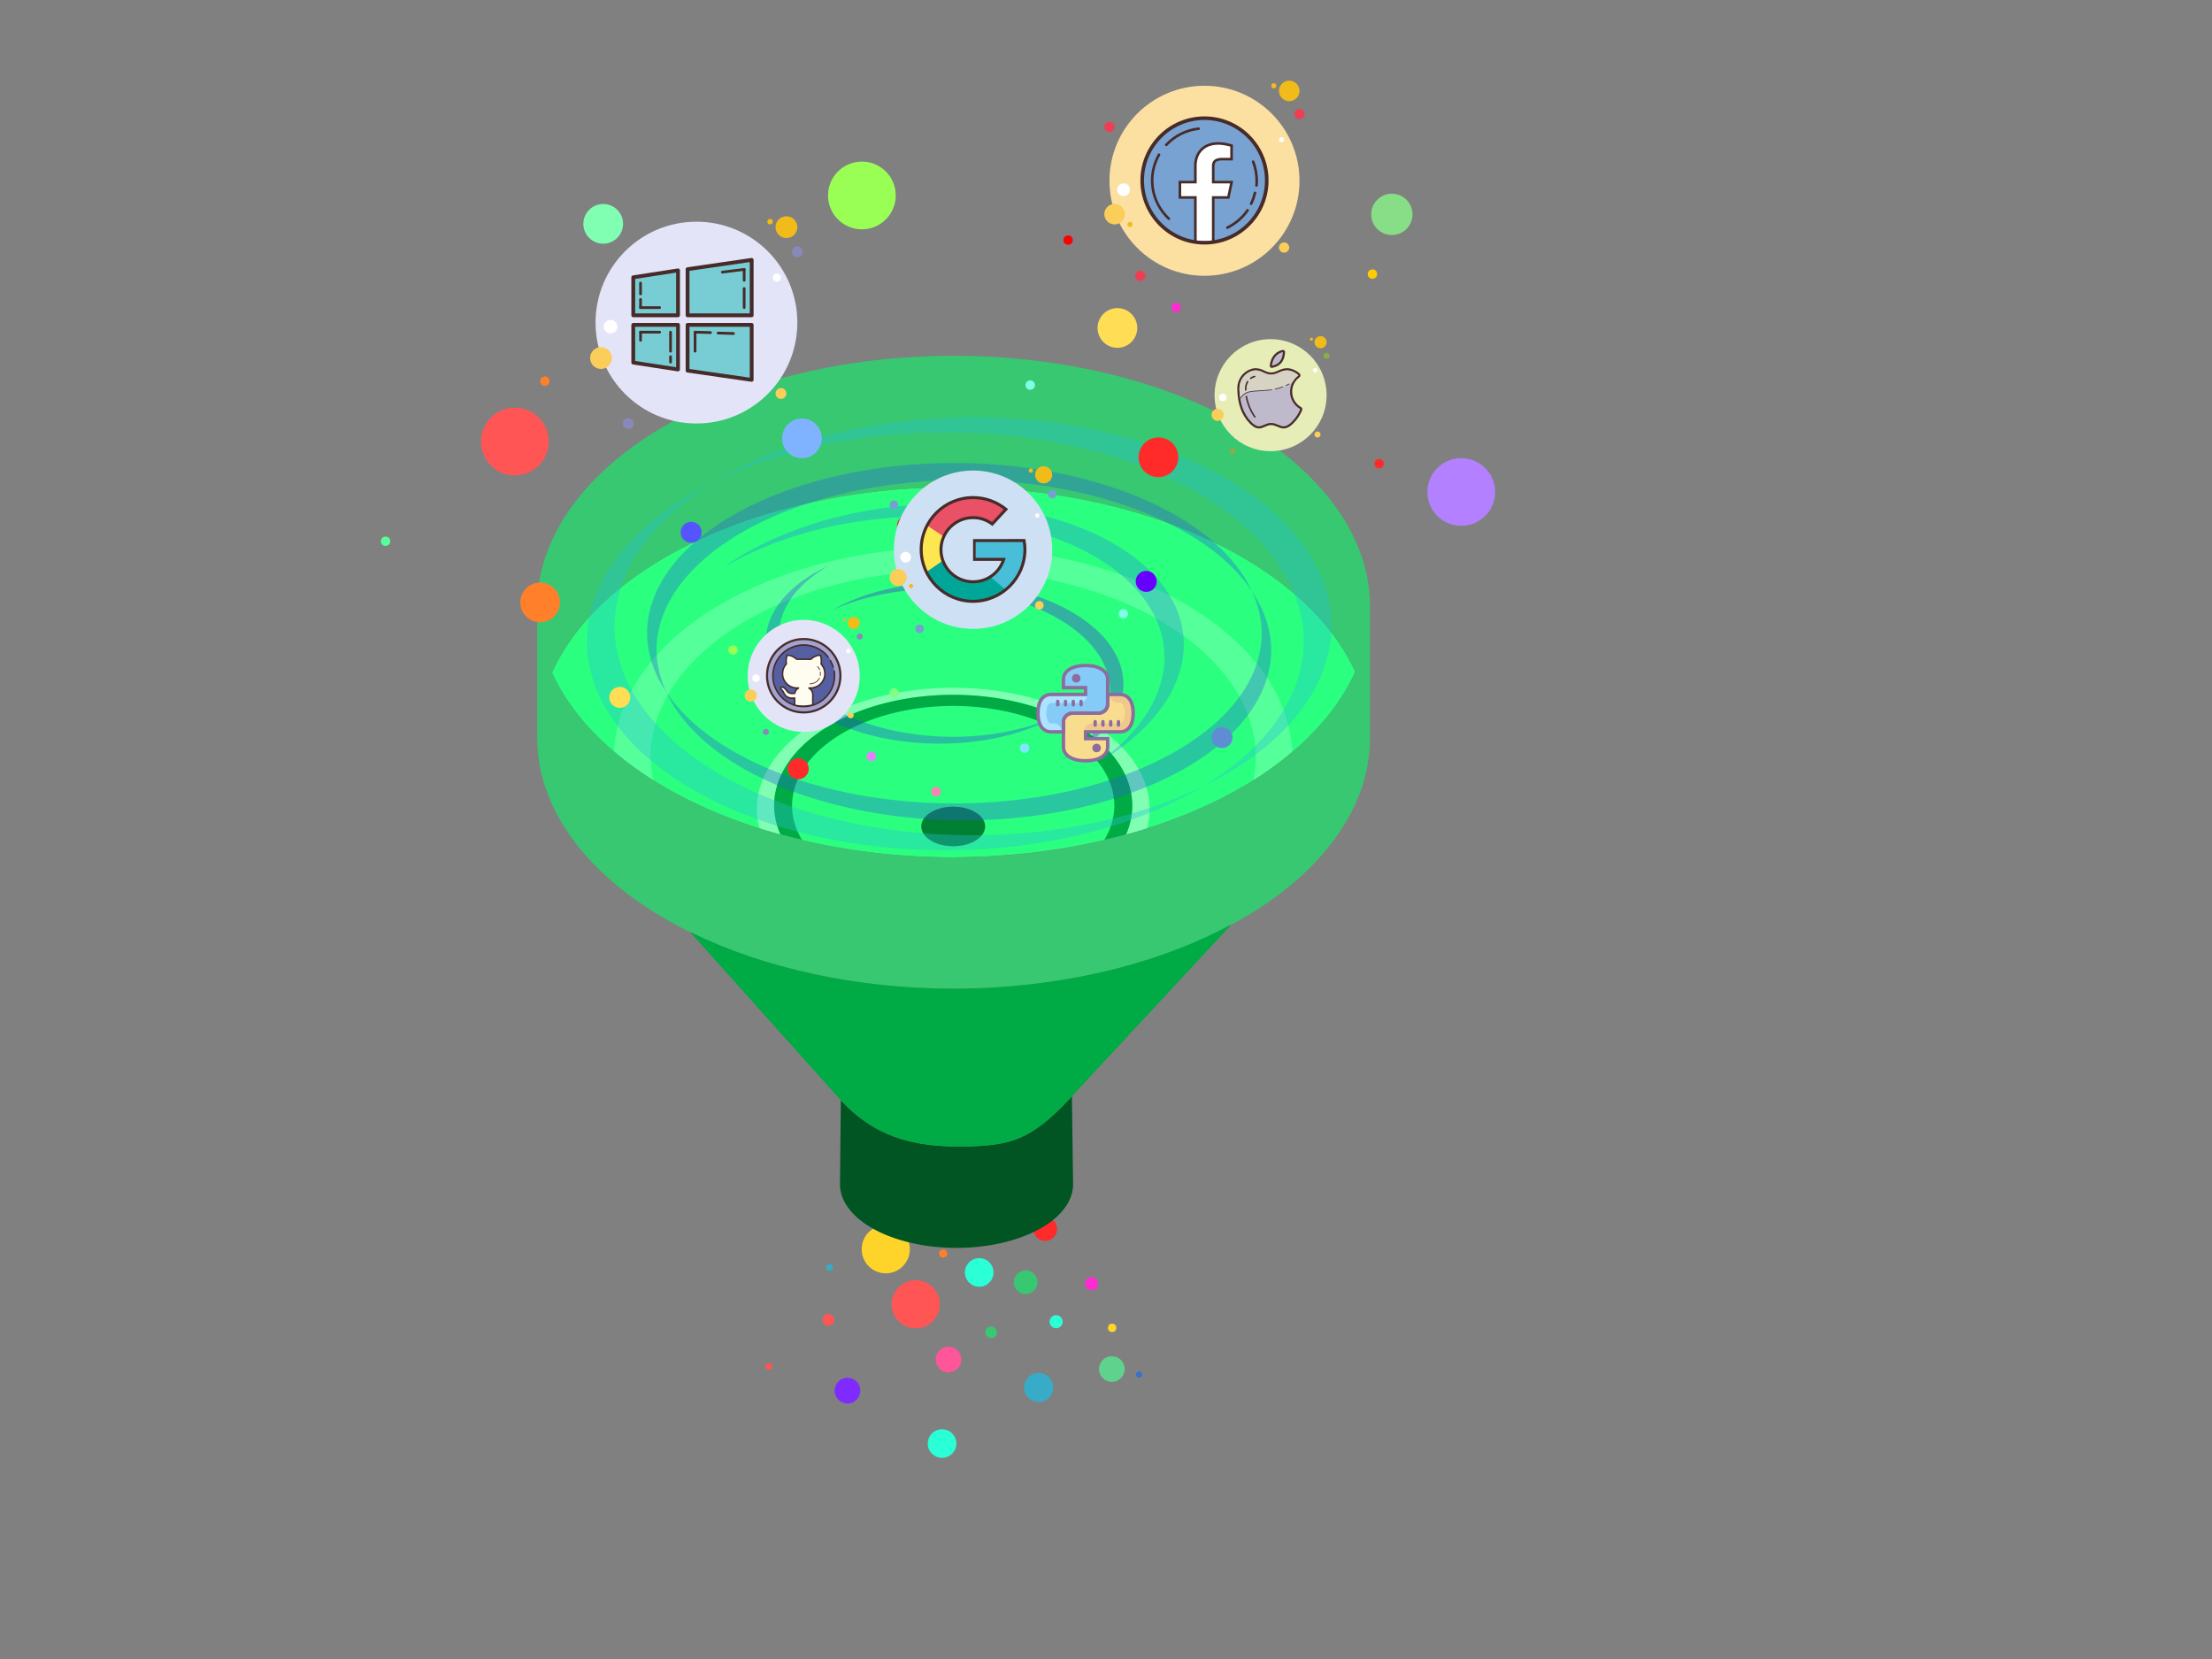 <?xml version="1.0" encoding="UTF-8" standalone="no"?>
<!-- Created with Inkscape (http://www.inkscape.org/) -->

<svg
   xmlns:dc="http://purl.org/dc/elements/1.1/"
   xmlns:cc="http://creativecommons.org/ns#"
   xmlns:rdf="http://www.w3.org/1999/02/22-rdf-syntax-ns#"
   xmlns:svg="http://www.w3.org/2000/svg"
   xmlns="http://www.w3.org/2000/svg"
   xmlns:xlink="http://www.w3.org/1999/xlink"
   xmlns:sodipodi="http://sodipodi.sourceforge.net/DTD/sodipodi-0.dtd"
   xmlns:inkscape="http://www.inkscape.org/namespaces/inkscape"
   width="640"
   height="480"
   id="svg4136"
   version="1.1"
   inkscape:version="0.91 r13725"
   viewBox="0 0 640 480"
   sodipodi:docname="jobfunnel.svg">
  <rect x="0" y="0" width="640" height="480" fill="#808080" stroke="none"/>
  <defs
     id="defs4138">
    <linearGradient
       inkscape:collect="always"
       id="linearGradient5640">
      <stop
         style="stop-color:#000000;stop-opacity:1;"
         offset="0"
         id="stop5642" />
      <stop
         style="stop-color:#000000;stop-opacity:0;"
         offset="1"
         id="stop5644" />
    </linearGradient>
    <radialGradient
       inkscape:collect="always"
       xlink:href="#linearGradient5640"
       id="radialGradient4432"
       gradientUnits="userSpaceOnUse"
       gradientTransform="matrix(0.157,0,0,0.157,185.753,95.826)"
       cx="192.972"
       cy="123.745"
       fx="192.972"
       fy="123.745"
       r="11.624" />
  </defs>
  <sodipodi:namedview
     id="base"
     pagecolor="#ffffff"
     bordercolor="#666666"
     borderopacity="1.0"
     inkscape:pageopacity="0.0"
     inkscape:pageshadow="2"
     inkscape:zoom="1"
     inkscape:cx="-3.1807283"
     inkscape:cy="340.85572"
     inkscape:current-layer="layer2"
     inkscape:document-units="px"
     showgrid="false"
     inkscape:snap-page="true"
     inkscape:snap-intersection-paths="false"
     inkscape:object-nodes="false"
     inkscape:snap-smooth-nodes="false"
     inkscape:object-paths="false"
     inkscape:window-width="1600"
     inkscape:window-height="837"
     inkscape:window-x="-8"
     inkscape:window-y="-8"
     inkscape:window-maximized="1"
     showguides="false"
     inkscape:guide-bbox="true">
    <sodipodi:guide
       position="322.05,260.092"
       orientation="0,1"
       id="guide5809" />
    <sodipodi:guide
       position="322.05,260.092"
       orientation="1,0"
       id="guide5813" />
  </sodipodi:namedview>
  <g
     inkscape:groupmode="layer"
     id="layer7"
     inkscape:label="flow"
     style="display:inline">
    <circle
       style="display:inline;opacity:1;fill:#ff5555;fill-opacity:1;stroke:#2a2ed6;stroke-width:0;stroke-miterlimit:4;stroke-dasharray:none;stroke-opacity:1"
       id="circle5886"
       cx="264.937"
       cy="377.353"
       r="6.97" />
    <circle
       r="4.141"
       cy="368.161"
       cx="283.322"
       id="circle5890"
       style="display:inline;opacity:1;fill:#2affd5;fill-opacity:1;stroke:#2a2ed6;stroke-width:0;stroke-miterlimit:4;stroke-dasharray:none;stroke-opacity:1" />
    <circle
       style="display:inline;opacity:1;fill:#37c871;fill-opacity:1;stroke:#2a2ed6;stroke-width:0;stroke-miterlimit:4;stroke-dasharray:none;stroke-opacity:1"
       id="circle5892"
       cx="296.757"
       cy="370.989"
       r="3.434" />
    <circle
       r="6.97"
       cy="361.443"
       cx="256.275"
       id="circle5894"
       style="display:inline;opacity:1;fill:#ffd42a;fill-opacity:1;stroke:#2a2ed6;stroke-width:0;stroke-miterlimit:4;stroke-dasharray:none;stroke-opacity:1" />
    <circle
       style="display:inline;opacity:1;fill:#ff7f2a;fill-opacity:1;stroke:#2a2ed6;stroke-width:0;stroke-miterlimit:4;stroke-dasharray:none;stroke-opacity:1"
       id="circle5896"
       cx="272.892"
       cy="362.681"
       r="1.184" />
    <circle
       r="3.434"
       cy="355.61"
       cx="302.414"
       id="circle5898"
       style="display:inline;opacity:1;fill:#ff2a2a;fill-opacity:1;stroke:#2a2ed6;stroke-width:0;stroke-miterlimit:4;stroke-dasharray:none;stroke-opacity:1" />
    <circle
       r="1.72"
       cy="381.853"
       cx="239.687"
       id="circle5900"
       style="display:inline;opacity:1;fill:#ff5555;fill-opacity:1;stroke:#2a2ed6;stroke-width:0;stroke-miterlimit:4;stroke-dasharray:none;stroke-opacity:1" />
    <circle
       style="display:inline;opacity:1;fill:#2affd5;fill-opacity:1;stroke:#2a2ed6;stroke-width:0;stroke-miterlimit:4;stroke-dasharray:none;stroke-opacity:1"
       id="circle5902"
       cx="305.572"
       cy="382.411"
       r="1.891" />
    <circle
       r="1.684"
       cy="385.489"
       cx="286.757"
       id="circle5904"
       style="display:inline;opacity:1;fill:#37c871;fill-opacity:1;stroke:#2a2ed6;stroke-width:0;stroke-miterlimit:4;stroke-dasharray:none;stroke-opacity:1" />
    <circle
       r="1.891"
       cy="371.411"
       cx="315.822"
       id="circle5906"
       style="display:inline;opacity:1;fill:#ff2ad4;fill-opacity:1;stroke:#2a2ed6;stroke-width:0;stroke-miterlimit:4;stroke-dasharray:none;stroke-opacity:1" />
    <circle
       r="3.72"
       cy="402.353"
       cx="245.187"
       id="circle5908"
       style="display:inline;opacity:1;fill:#7f2aff;fill-opacity:1;stroke:#2a2ed6;stroke-width:0;stroke-miterlimit:4;stroke-dasharray:none;stroke-opacity:1" />
    <circle
       style="display:inline;opacity:1;fill:#ff5599;fill-opacity:1;stroke:#2a2ed6;stroke-width:0;stroke-miterlimit:4;stroke-dasharray:none;stroke-opacity:1"
       id="circle5910"
       cx="274.437"
       cy="393.353"
       r="3.72" />
    <circle
       style="display:inline;opacity:1;fill:#37abc8;fill-opacity:1;stroke:#2a2ed6;stroke-width:0;stroke-miterlimit:4;stroke-dasharray:none;stroke-opacity:1"
       id="circle5912"
       cx="300.525"
       cy="401.443"
       r="4.22" />
    <circle
       r="3.72"
       cy="396.103"
       cx="321.687"
       id="circle5914"
       style="display:inline;opacity:1;fill:#5fd38d;fill-opacity:1;stroke:#2a2ed6;stroke-width:0;stroke-miterlimit:4;stroke-dasharray:none;stroke-opacity:1" />
    <circle
       r="0.97"
       cy="395.353"
       cx="222.437"
       id="circle5916"
       style="display:inline;opacity:1;fill:#ff5555;fill-opacity:1;stroke:#2a2ed6;stroke-width:0;stroke-miterlimit:4;stroke-dasharray:none;stroke-opacity:1" />
    <circle
       style="display:inline;opacity:1;fill:#ffd42a;fill-opacity:1;stroke:#2a2ed6;stroke-width:0;stroke-miterlimit:4;stroke-dasharray:none;stroke-opacity:1"
       id="circle5918"
       cx="321.775"
       cy="384.193"
       r="1.22" />
    <circle
       r="0.97"
       cy="366.693"
       cx="240.025"
       id="circle5920"
       style="display:inline;opacity:1;fill:#37abc8;fill-opacity:1;stroke:#2a2ed6;stroke-width:0;stroke-miterlimit:4;stroke-dasharray:none;stroke-opacity:1" />
    <circle
       style="display:inline;opacity:1;fill:#2affd5;fill-opacity:1;stroke:#2a2ed6;stroke-width:0;stroke-miterlimit:4;stroke-dasharray:none;stroke-opacity:1"
       id="circle5922"
       cx="272.572"
       cy="417.661"
       r="4.141" />
    <circle
       r="0.891"
       cy="397.661"
       cx="329.572"
       id="circle5924"
       style="display:inline;opacity:1;fill:#3771c8;fill-opacity:1;stroke:#2a2ed6;stroke-width:0;stroke-miterlimit:4;stroke-dasharray:none;stroke-opacity:1" />
  </g>
  <g
     inkscape:groupmode="layer"
     id="layer3"
     inkscape:label="base"
     style="display:none">
    <path
       style="display:inline;opacity:1;fill:#aa87de;fill-opacity:1;stroke:#472b29;stroke-width:1;stroke-miterlimit:4;stroke-dasharray:none;stroke-opacity:1"
       d="M 274.141,218.779 A 198.076,117.081 0 0 0 76.064,335.859 198.076,117.081 0 0 0 274.141,452.941 198.076,117.081 0 0 0 472.217,335.859 198.076,117.081 0 0 0 274.141,218.779 Z m 0,51.631 a 120.629,65.45 0 0 1 120.629,65.449 120.629,65.45 0 0 1 -120.629,65.451 120.629,65.45 0 0 1 -120.629,-65.451 120.629,65.45 0 0 1 120.629,-65.449 z"
       id="path4764-3"
       inkscape:connector-curvature="0" />
    <path
       inkscape:connector-curvature="0"
       id="path5694"
       d="m 273.997,239.543 a 163.362,94.59 0 0 0 -163.361,94.59 163.362,94.59 0 0 0 116.474,90.53 l 21.835,-45.137 0.453,-0.006 a 105.482,46.728 0 0 1 -80.884,-45.386 105.482,46.728 0 0 1 105.482,-46.726 105.482,46.728 0 0 1 105.482,46.726 105.482,46.728 0 0 1 -73.393,44.456 l 0.466,-0.009 20.45,44.919 A 163.362,94.59 0 0 0 437.36,334.133 163.362,94.59 0 0 0 273.997,239.543 Z"
       style="display:inline;opacity:1;fill:#d42aff;fill-opacity:1;stroke:#472b29;stroke-width:1;stroke-miterlimit:4;stroke-dasharray:none;stroke-opacity:1" />
  </g>
  <g
     inkscape:groupmode="layer"
     id="layer2"
     inkscape:label="funnel"
     style="display:inline">
    <path
       style="opacity:1;fill:#2aff80;fill-opacity:1;stroke:#2a2ed6;stroke-width:0;stroke-miterlimit:4;stroke-dasharray:none;stroke-opacity:1"
       d="m 275.908,102.939 a 120.479,72.561 0 0 0 -10.283,0.311 120.479,72.561 0 0 1 10.283,-0.311 z m 10.283,0.311 a 120.479,72.561 0 0 1 5.945,0.436 120.479,72.561 0 0 0 -5.945,-0.436 z m -26.512,0.436 a 120.479,72.561 0 0 0 -5.967,0.543 120.479,72.561 0 0 1 5.967,-0.543 z m 38.422,0.543 a 120.479,72.561 0 0 1 5.889,0.795 120.479,72.561 0 0 0 -5.889,-0.795 z m -50.266,0.795 a 120.479,72.561 0 0 0 -5.814,0.893 120.479,72.561 0 0 1 5.814,-0.893 z m 61.951,0.891 a 120.479,72.561 0 0 1 5.768,1.154 120.479,72.561 0 0 0 -5.768,-1.154 z m -73.506,1.15 a 120.479,72.561 0 0 0 -5.641,1.24 120.479,72.561 0 0 1 5.641,-1.24 z m 84.883,1.238 a 120.479,72.561 0 0 1 5.518,1.486 120.479,72.561 0 0 0 -5.518,-1.486 z m -96.004,1.48 a 120.479,72.561 0 0 0 -5.426,1.578 120.479,72.561 0 0 1 5.426,-1.578 z m 106.914,1.576 a 120.479,72.561 0 0 1 5.219,1.801 120.479,72.561 0 0 0 -5.219,-1.801 z m -117.576,1.811 a 120.479,72.561 0 0 0 -5.109,1.887 120.479,72.561 0 0 1 5.109,-1.887 z m 127.947,1.893 a 120.479,72.561 0 0 1 4.855,2.092 120.479,72.561 0 0 0 -4.855,-2.092 z m -137.971,2.111 a 120.479,72.561 0 0 0 -4.781,2.189 120.479,72.561 0 0 1 4.781,-2.189 z m 147.66,2.195 a 120.479,72.561 0 0 1 4.469,2.363 120.479,72.561 0 0 0 -4.469,-2.363 z m -156.951,2.379 a 120.479,72.561 0 0 0 -4.42,2.48 120.479,72.561 0 0 1 4.42,-2.48 z m 165.875,2.484 a 120.479,72.561 0 0 1 4.086,2.643 120.479,72.561 0 0 0 -4.086,-2.643 z m -174.393,2.646 a 120.479,72.561 0 0 0 -3.965,2.717 120.479,72.561 0 0 1 3.965,-2.717 z m 182.447,2.715 a 120.479,72.561 0 0 1 3.676,2.912 120.479,72.561 0 0 0 -3.676,-2.912 z m -190.066,2.896 a 120.479,72.561 0 0 0 -3.494,2.943 120.479,72.561 0 0 1 3.494,-2.943 z M 376.25,135.422 a 120.479,72.561 0 0 1 3.178,3.121 120.479,72.561 0 0 0 -3.178,-3.121 z m -203.832,3.092 a 120.479,72.561 0 0 0 -3.014,3.164 120.479,72.561 0 0 1 3.014,-3.164 z m 103.49,2.426 a 120.479,72.561 0 0 0 -116.191,53.695 120.479,72.561 0 0 0 0.004,0.01 120.479,72.561 0 0 0 104.16,53.055 120.479,72.561 0 0 0 12.027,0.363 120.479,72.561 0 0 0 1.896,-0.041 120.479,72.561 0 0 0 8.98,-0.312 120.479,72.561 0 0 0 5.234,-0.383 120.479,72.561 0 0 0 6.867,-0.658 120.479,72.561 0 0 0 4.609,-0.623 120.479,72.561 0 0 0 7.307,-1.16 120.479,72.561 0 0 0 3.863,-0.773 120.479,72.561 0 0 0 7.674,-1.729 120.479,72.561 0 0 0 3.172,-0.855 120.479,72.561 0 0 0 7.852,-2.33 120.479,72.561 0 0 0 2.566,-0.885 120.479,72.561 0 0 0 7.881,-2.963 120.479,72.561 0 0 0 1.951,-0.84 120.479,72.561 0 0 0 7.762,-3.611 120.479,72.561 0 0 0 1.469,-0.777 120.479,72.561 0 0 0 7.426,-4.23 120.479,72.561 0 0 0 1.072,-0.695 120.479,72.561 0 0 0 6.955,-4.842 120.479,72.561 0 0 0 0.68,-0.541 120.479,72.561 0 0 0 6.367,-5.449 120.479,72.561 0 0 0 0.385,-0.379 120.479,72.561 0 0 0 5.598,-5.984 120.479,72.561 0 0 0 0.201,-0.25 120.479,72.561 0 0 0 4.693,-6.455 120.479,72.561 0 0 0 0.051,-0.082 120.479,72.561 0 0 0 3.678,-6.846 120.479,72.561 0 0 0 0.002,-0.002 120.479,72.561 0 0 0 -116.191,-53.426 z m 106.49,0.725 a 120.479,72.561 0 0 1 2.637,3.285 120.479,72.561 0 0 0 -2.637,-3.285 z m -215.592,3.252 a 120.479,72.561 0 0 0 -2.471,3.324 120.479,72.561 0 0 1 2.471,-3.324 z m 220.666,3.312 a 120.479,72.561 0 0 1 2.078,3.428 120.479,72.561 0 0 0 -2.078,-3.428 z m -225.195,3.408 a 120.479,72.561 0 0 0 -1.906,3.457 120.479,72.561 0 0 1 1.906,-3.457 z m 229.164,3.447 a 120.479,72.561 0 0 1 1.492,3.521 120.479,72.561 0 0 0 -1.492,-3.521 z m -232.551,3.498 a 120.479,72.561 0 0 0 -1.324,3.553 120.479,72.561 0 0 1 1.324,-3.553 z m 235.355,3.541 a 120.479,72.561 0 0 1 0.906,3.611 120.479,72.561 0 0 0 -0.906,-3.611 z m -237.576,3.588 a 120.479,72.561 0 0 0 -0.727,3.611 120.479,72.561 0 0 1 0.727,-3.611 z m 239.203,3.598 a 120.479,72.561 0 0 1 0.514,6.191 120.479,72.561 0 0 0 -0.514,-6.191 z"
       id="path4764"
       inkscape:connector-curvature="0" />
    <path
       style="opacity:1;fill:#55ff99;fill-opacity:1;stroke:#472b29;stroke-width:0;stroke-miterlimit:4;stroke-dasharray:none;stroke-opacity:1"
       d="m 275.791,158.289 a 98.221,60.828 0 0 0 -98.119,59.045 120.479,72.561 0 0 0 11.344,8.387 87.536,54.211 0 0 1 -0.762,-6.604 87.536,54.211 0 0 1 87.537,-54.211 87.536,54.211 0 0 1 87.535,54.211 87.536,54.211 0 0 1 -0.746,6.682 120.479,72.561 0 0 0 11.297,-8.342 98.221,60.828 0 0 0 -98.086,-59.168 z"
       id="ellipse4211"
       inkscape:connector-curvature="0" />
    <path
       style="opacity:1;fill:#80ffb3;fill-opacity:1;stroke:#472b29;stroke-width:0;stroke-miterlimit:4;stroke-dasharray:none;stroke-opacity:1"
       d="m 275.791,198.994 a 56.835,35.198 0 0 0 -56.834,35.197 56.835,35.198 0 0 0 0.797,5.449 120.479,72.561 0 0 0 6.041,1.756 51.815,32.089 0 0 1 -1.818,-8.279 51.815,32.089 0 0 1 51.814,-32.09 51.815,32.089 0 0 1 51.814,32.09 51.815,32.089 0 0 1 -1.793,8.32 120.479,72.561 0 0 0 6.098,-1.809 56.835,35.198 0 0 0 0.715,-5.438 56.835,35.198 0 0 0 -56.834,-35.197 z m -49.969,42.412 a 120.479,72.561 0 0 0 0.271,0.078 51.139,31.67 0 0 1 -0.004,-0.01 120.479,72.561 0 0 1 -0.268,-0.068 z m 99.971,0.039 a 120.479,72.561 0 0 1 -0.359,0.09 51.139,31.67 0 0 1 -0.008,0.018 120.479,72.561 0 0 0 0.367,-0.107 z"
       id="path4228"
       inkscape:connector-curvature="0" />
    <path
       style="opacity:1;fill:#00aa44;fill-opacity:1;stroke:#472b29;stroke-width:0;stroke-miterlimit:4;stroke-dasharray:none;stroke-opacity:1"
       d="m 275.791,201.027 a 51.815,32.089 0 0 0 -51.814,32.09 51.815,32.089 0 0 0 1.818,8.281 120.479,72.561 0 0 0 6.23,1.598 46.622,28.873 0 0 1 -2.855,-9.879 46.622,28.873 0 0 1 46.621,-28.873 46.622,28.873 0 0 1 46.621,28.873 46.622,28.873 0 0 1 -2.887,9.9 120.479,72.561 0 0 0 6.287,-1.578 51.815,32.089 0 0 0 1.793,-8.322 51.815,32.089 0 0 0 -51.814,-32.09 z"
       id="ellipse4203"
       inkscape:connector-curvature="0" />
    <path
       style="display:inline;fill:#37c871;fill-rule:evenodd;stroke:#472b29;stroke-width:0;stroke-linecap:butt;stroke-linejoin:miter;stroke-miterlimit:4;stroke-dasharray:none;stroke-opacity:1"
       d="M 275.908,102.939 A 120.479,72.561 0 0 0 155.43,175.5 l 0,38 A 120.479,72.561 0 0 0 275.908,286.062 120.479,72.561 0 0 0 396.387,213.5 l 0,-38 A 120.479,72.561 0 0 0 275.908,102.939 Z m 0,38 a 120.479,72.561 0 0 1 116.191,53.426 120.479,72.561 0 0 1 -116.191,53.697 120.479,72.561 0 0 1 -116.191,-53.428 120.479,72.561 0 0 0 -0.023,0.062 l 0.01,-0.041 -0.029,-0.129 a 120.479,72.561 0 0 0 0.043,0.107 120.479,72.561 0 0 1 116.191,-53.695 z"
       id="path4784"
       inkscape:connector-curvature="0" />
    <path
       style="display:inline;opacity:1;fill:#005522;fill-opacity:1;stroke:#472b29;stroke-width:0;stroke-miterlimit:4;stroke-dasharray:none;stroke-opacity:1"
       d="m 310.135,317.201 c -11.869,12.919 -17.757,14.194 -31.26,14.543 -12.43,0.033 -24.578,-1.55 -35.596,-13.402 l -0.242,24.318 a 33.722,18.394 0 0 0 33.723,18.393 33.722,18.394 0 0 0 33.721,-18.393 l -0.346,-25.459 z"
       id="path4799"
       inkscape:connector-curvature="0" />
    <path
       style="display:inline;fill:#00aa44;fill-rule:evenodd;stroke:#472b29;stroke-width:0;stroke-linecap:butt;stroke-linejoin:miter;stroke-miterlimit:4;stroke-dasharray:none;stroke-opacity:1"
       d="m 356.172,267.615 -0.188,0.002 c -22.034,11.854 -50.532,18.418 -80.076,18.445 -27.697,-0.014 -54.54,-5.776 -76.01,-16.314 l -0.1,0.002 -0.088,-0.043 43.568,48.635 c 11.017,11.852 23.166,13.435 35.595,13.402 13.503,-0.349 19.391,-1.624 31.26,-14.543 z"
       id="path4790"
       inkscape:connector-curvature="0"
       sodipodi:nodetypes="cccccccccc" />
    <ellipse
       style="opacity:1;fill:#999999;fill-opacity:1;stroke:#2a2ed6;stroke-width:0;stroke-miterlimit:4;stroke-dasharray:none;stroke-opacity:1"
       id="path4201"
       cx="275.791"
       cy="239.117"
       rx="9.231"
       ry="5.717" />
    <ellipse
       ry="5.717"
       rx="9.231"
       cy="239.117"
       cx="275.791"
       id="ellipse4219"
       style="opacity:1;fill:#008033;fill-opacity:1;stroke:#472b29;stroke-width:0;stroke-miterlimit:4;stroke-dasharray:none;stroke-opacity:1" />
  </g>
  <g
     inkscape:groupmode="layer"
     id="layer4"
     inkscape:label="water"
     style="display:inline">
    <path
       style="display:inline;opacity:1;fill:#27c1d9;fill-opacity:0.361;stroke:#2a2ed6;stroke-width:0;stroke-miterlimit:4;stroke-dasharray:none;stroke-opacity:1"
       d="m 281.499,120.737 a 103.708,60.468 0 0 0 -74.398,18.434 103.708,60.468 0 0 1 66.412,-14.098 103.708,60.468 0 0 1 103.707,60.467 103.708,60.468 0 0 1 -29.301,42.031 103.708,60.468 0 0 0 37.287,-46.365 103.708,60.468 0 0 0 -103.707,-60.469 z m 66.42,106.834 a 103.708,60.468 0 0 1 -66.42,14.102 103.708,60.468 0 0 1 -103.707,-60.467 103.708,60.468 0 0 1 29.309,-42.035 103.708,60.468 0 0 0 -37.295,46.369 103.708,60.468 0 0 0 103.707,60.469 103.708,60.468 0 0 0 74.406,-18.438 z"
       id="path4734"
       inkscape:connector-curvature="0" />
    <path
       style="display:inline;opacity:1;fill:#4127d9;fill-opacity:0.361;stroke:#2a2ed6;stroke-width:0;stroke-miterlimit:4;stroke-dasharray:none;stroke-opacity:1"
       d="m 240.84,176.517 a 49.276,28.731 1.185 0 1 35.528,-8.027 49.276,28.731 1.185 0 1 48.671,29.745 49.276,28.731 1.185 0 1 -18.173,21.661 49.276,28.731 1.185 0 0 14.336,-19.68 49.276,28.731 1.185 0 0 -48.671,-29.744 49.276,28.731 1.185 0 0 -31.691,6.046 z"
       id="path4750"
       inkscape:connector-curvature="0" />
    <path
       style="display:inline;opacity:1;fill:#2751d9;fill-opacity:0.361;stroke:#2a2ed6;stroke-width:0;stroke-miterlimit:4;stroke-dasharray:none;stroke-opacity:1"
       d="m 270.201,215.142 a 49.276,28.731 1.185 0 1 -48.671,-29.745 49.276,28.731 1.185 0 1 18.169,-21.659 49.276,28.731 1.185 0 0 -14.332,19.679 49.276,28.731 1.185 0 0 48.671,29.744 49.276,28.731 1.185 0 0 31.687,-6.044 49.276,28.731 1.185 0 1 -35.524,8.025 z"
       id="path4746"
       inkscape:connector-curvature="0" />
    <path
       inkscape:connector-curvature="0"
       id="path4752"
       d="m 262.876,146.212 a 44.459,76.251 85.42 0 1 79.558,38.229 44.459,76.251 85.42 0 1 -24.605,36.171 44.459,76.251 85.42 0 0 19.007,-32.525 44.459,76.251 85.42 0 0 -79.558,-38.227 44.459,76.251 85.42 0 0 -47.846,14.232 44.459,76.251 85.42 0 1 53.445,-17.878 z"
       style="display:inline;opacity:1;fill:#278dd9;fill-opacity:0.361;stroke:#2a2ed6;stroke-width:0;stroke-miterlimit:4;stroke-dasharray:none;stroke-opacity:1" />
    <path
       style="display:inline;opacity:1;fill:#2766d9;fill-opacity:0.361;stroke:#2a2ed6;stroke-width:0;stroke-miterlimit:4;stroke-dasharray:none;stroke-opacity:1"
       d="m 276.138,133.968 a 88.912,49.244 0 0 0 -88.912,49.244 88.912,49.244 0 0 0 5.568,17.054 88.912,49.244 0 0 1 -2.833,-12.168 88.912,49.244 0 0 1 88.912,-49.244 88.912,49.244 0 0 1 83.342,32.19 88.912,49.244 0 0 0 -86.077,-37.076 z m 86.077,37.076 a 88.912,49.244 0 0 1 2.833,12.168 88.912,49.244 0 0 1 -88.911,49.244 88.912,49.244 0 0 1 -83.344,-32.19 88.912,49.244 0 0 0 86.079,37.074 88.912,49.244 0 0 0 88.912,-49.242 88.912,49.244 0 0 0 -5.57,-17.054 z"
       id="path4754"
       inkscape:connector-curvature="0" />
  </g>
  <g
     inkscape:groupmode="layer"
     id="layer5"
     inkscape:label="bubbles"
     style="display:inline">
    <circle
       r="9.798"
       cy="127.745"
       cx="148.972"
       id="circle4295"
       style="opacity:1;fill:#ff5555;fill-opacity:1;stroke:#2a2ed6;stroke-width:0;stroke-miterlimit:4;stroke-dasharray:none;stroke-opacity:1" />
    <circle
       style="opacity:1;fill:#99ff55;fill-opacity:1;stroke:#2a2ed6;stroke-width:0;stroke-miterlimit:4;stroke-dasharray:none;stroke-opacity:1"
       id="circle4316"
       cx="249.371"
       cy="56.553"
       r="9.798" />
    <circle
       r="5.977"
       cy="62.029"
       cx="402.708"
       id="circle4322"
       style="opacity:1;fill:#87de87;fill-opacity:1;stroke:#2a2ed6;stroke-width:0;stroke-miterlimit:4;stroke-dasharray:none;stroke-opacity:1" />
    <circle
       style="opacity:1;fill:#b380ff;fill-opacity:1;stroke:#2a2ed6;stroke-width:0;stroke-miterlimit:4;stroke-dasharray:none;stroke-opacity:1"
       id="circle4328"
       cx="422.787"
       cy="142.348"
       r="9.798" />
    <circle
       r="5.745"
       cy="64.767"
       cx="174.528"
       id="circle4334"
       style="opacity:1;fill:#80ffb3;fill-opacity:1;stroke:#2a2ed6;stroke-width:0;stroke-miterlimit:4;stroke-dasharray:none;stroke-opacity:1" />
    <circle
       style="opacity:1;fill:#ffdd55;fill-opacity:1;stroke:#2a2ed6;stroke-width:0;stroke-miterlimit:4;stroke-dasharray:none;stroke-opacity:1"
       id="circle4340"
       cx="323.301"
       cy="94.887"
       r="5.745" />
    <circle
       r="5.745"
       cy="174.294"
       cx="156.273"
       id="circle4346"
       style="opacity:1;fill:#ff7f2a;fill-opacity:1;stroke:#2a2ed6;stroke-width:0;stroke-miterlimit:4;stroke-dasharray:none;stroke-opacity:1" />
    <circle
       style="opacity:1;fill:#ff2a2a;fill-opacity:1;stroke:#2a2ed6;stroke-width:0;stroke-miterlimit:4;stroke-dasharray:none;stroke-opacity:1"
       id="circle4352"
       cx="335.166"
       cy="132.308"
       r="5.745" />
    <circle
       r="5.745"
       cy="126.832"
       cx="232.029"
       id="circle4358"
       style="opacity:1;fill:#80b3ff;fill-opacity:1;stroke:#2a2ed6;stroke-width:0;stroke-miterlimit:4;stroke-dasharray:none;stroke-opacity:1" />
    <circle
       style="opacity:1;fill:#5555ff;fill-opacity:1;stroke:#2a2ed6;stroke-width:0;stroke-miterlimit:4;stroke-dasharray:none;stroke-opacity:1"
       id="circle4364"
       cx="199.973"
       cy="154.015"
       r="3.042" />
    <circle
       r="3.042"
       cy="152.078"
       cx="262.576"
       id="circle4370"
       style="opacity:1;fill:#c83737;fill-opacity:1;stroke:#2a2ed6;stroke-width:0;stroke-miterlimit:4;stroke-dasharray:none;stroke-opacity:1" />
    <circle
       style="opacity:1;fill:#6600ff;fill-opacity:1;stroke:#2a2ed6;stroke-width:0;stroke-miterlimit:4;stroke-dasharray:none;stroke-opacity:1"
       id="circle4376"
       cx="331.633"
       cy="168.213"
       r="3.042" />
    <circle
       r="3.042"
       cy="213.391"
       cx="353.576"
       id="circle4382"
       style="opacity:1;fill:#5f8dd3;fill-opacity:1;stroke:#2a2ed6;stroke-width:0;stroke-miterlimit:4;stroke-dasharray:none;stroke-opacity:1" />
    <circle
       style="opacity:1;fill:#ff2a2a;fill-opacity:1;stroke:#2a2ed6;stroke-width:0;stroke-miterlimit:4;stroke-dasharray:none;stroke-opacity:1"
       id="circle4388"
       cx="230.952"
       cy="222.426"
       r="3.042" />
    <circle
       r="3.042"
       cy="201.774"
       cx="179.321"
       id="circle4394"
       style="opacity:1;fill:#ffdd55;fill-opacity:1;stroke:#2a2ed6;stroke-width:0;stroke-miterlimit:4;stroke-dasharray:none;stroke-opacity:1" />
    <circle
       style="opacity:1;fill:#55ff99;fill-opacity:1;stroke:#2a2ed6;stroke-width:0;stroke-miterlimit:4;stroke-dasharray:none;stroke-opacity:1"
       id="circle4400"
       cx="111.555"
       cy="156.596"
       r="1.353" />
    <circle
       r="1.353"
       cy="110.276"
       cx="157.647"
       id="circle4406"
       style="opacity:1;fill:#ff7f2a;fill-opacity:1;stroke:#2a2ed6;stroke-width:0;stroke-miterlimit:4;stroke-dasharray:none;stroke-opacity:1" />
    <circle
       style="opacity:1;fill:#ff2a2a;fill-opacity:1;stroke:#2a2ed6;stroke-width:0;stroke-miterlimit:4;stroke-dasharray:none;stroke-opacity:1"
       id="circle4412"
       cx="399.023"
       cy="134.155"
       r="1.353" />
    <circle
       r="1.353"
       cy="79.297"
       cx="397.087"
       id="circle4418"
       style="opacity:1;fill:#ffcc00;fill-opacity:1;stroke:#2a2ed6;stroke-width:0;stroke-miterlimit:4;stroke-dasharray:none;stroke-opacity:1" />
    <circle
       style="opacity:1;fill:#ff2ad4;fill-opacity:1;stroke:#2a2ed6;stroke-width:0;stroke-miterlimit:4;stroke-dasharray:none;stroke-opacity:1"
       id="circle4424"
       cx="340.293"
       cy="88.978"
       r="1.353" />
    <path
       style="opacity:1;fill:url(#radialGradient4432);fill-opacity:1;stroke:#2a2ed6;stroke-width:0;stroke-miterlimit:4;stroke-dasharray:none;stroke-opacity:1"
       d="m 216.108,113.463 a 1.828,1.828 0 0 0 -1.828,1.828 1.828,1.828 0 0 0 1.828,1.829 1.828,1.828 0 0 0 1.829,-1.829 1.828,1.828 0 0 0 -1.829,-1.828 z m 0,0.287 a 1.541,1.541 0 0 1 1.541,1.541 1.541,1.541 0 0 1 -1.541,1.541 1.541,1.541 0 0 1 -1.541,-1.541 1.541,1.541 0 0 1 1.541,-1.541 z"
       id="path4428"
       inkscape:connector-curvature="0" />
    <circle
       r="1.353"
       cy="115.291"
       cx="216.108"
       id="circle4430"
       style="opacity:1;fill:#b3b3b3;fill-opacity:1;stroke:#2a2ed6;stroke-width:0;stroke-miterlimit:4;stroke-dasharray:none;stroke-opacity:1" />
    <circle
       style="opacity:1;fill:#80ffe6;fill-opacity:1;stroke:#2a2ed6;stroke-width:0;stroke-miterlimit:4;stroke-dasharray:none;stroke-opacity:1"
       id="circle4436"
       cx="298.073"
       cy="111.419"
       r="1.353" />
    <circle
       r="1.353"
       cy="69.469"
       cx="309.044"
       id="circle4442"
       style="opacity:1;fill:#ff0000;fill-opacity:1;stroke:#2a2ed6;stroke-width:0;stroke-miterlimit:4;stroke-dasharray:none;stroke-opacity:1" />
    <circle
       style="opacity:1;fill:#ff2ad4;fill-opacity:1;stroke:#2a2ed6;stroke-width:0;stroke-miterlimit:4;stroke-dasharray:none;stroke-opacity:1"
       id="circle4448"
       cx="282.583"
       cy="178.54"
       r="1.353" />
    <circle
       r="1.353"
       cy="200.483"
       cx="258.704"
       id="circle4454"
       style="opacity:1;fill:#80ff80;fill-opacity:1;stroke:#2a2ed6;stroke-width:0;stroke-miterlimit:4;stroke-dasharray:none;stroke-opacity:1" />
    <circle
       style="opacity:1;fill:#ff80b2;fill-opacity:1;stroke:#2a2ed6;stroke-width:0;stroke-miterlimit:4;stroke-dasharray:none;stroke-opacity:1"
       id="circle4460"
       cx="270.805"
       cy="229.041"
       r="1.353" />
    <circle
       r="1.353"
       cy="216.456"
       cx="296.459"
       id="circle4466"
       style="opacity:1;fill:#80e5ff;fill-opacity:1;stroke:#2a2ed6;stroke-width:0;stroke-miterlimit:4;stroke-dasharray:none;stroke-opacity:1" />
    <circle
       style="opacity:1;fill:#e580ff;fill-opacity:1;stroke:#2a2ed6;stroke-width:0;stroke-miterlimit:4;stroke-dasharray:none;stroke-opacity:1"
       id="circle4472"
       cx="252.088"
       cy="218.876"
       r="1.353" />
    <circle
       r="1.353"
       cy="188.059"
       cx="212.074"
       id="circle4478"
       style="opacity:1;fill:#99ff55;fill-opacity:1;stroke:#2a2ed6;stroke-width:0;stroke-miterlimit:4;stroke-dasharray:none;stroke-opacity:1" />
    <circle
       style="opacity:1;fill:#80ffe6;fill-opacity:1;stroke:#2a2ed6;stroke-width:0;stroke-miterlimit:4;stroke-dasharray:none;stroke-opacity:1"
       id="circle4484"
       cx="325.018"
       cy="177.571"
       r="1.353" />
  </g>
  <g
     inkscape:groupmode="layer"
     id="layer6"
     inkscape:label="icons"
     style="display:inline">
    <g
       style="display:inline"
       id="g4681"
       transform="matrix(0.789,0,0,0.789,162.053,53.887)">
      <g
         id="g4493">
        <g
           id="g4495">
          <g
             id="g4497">
            <g
               id="g4499">
              <g
                 id="g4501">
                <g
                   id="g4503">
                  <circle
                     id="circle4505"
                     r="1"
                     cy="13"
                     cx="77"
                     style="fill:#f1bc19" />
                </g>
              </g>
              <g
                 id="g4507">
                <g
                   id="g4509">
                  <circle
                     id="circle4511"
                     r="37"
                     cy="50"
                     cx="50"
                     style="fill:#e4e4f9" />
                </g>
              </g>
              <g
                 id="g4513">
                <g
                   id="g4515">
                  <circle
                     id="circle4517"
                     r="4"
                     cy="15"
                     cx="83"
                     style="fill:#f1bc19" />
                </g>
              </g>
              <g
                 id="g4519">
                <g
                   id="g4521">
                  <circle
                     id="circle4523"
                     r="2"
                     cy="24"
                     cx="87"
                     style="fill:#8889b9" />
                </g>
              </g>
              <g
                 id="g4525">
                <g
                   id="g4527">
                  <circle
                     id="circle4529"
                     r="2"
                     cy="76"
                     cx="81"
                     style="fill:#fbcd59" />
                </g>
              </g>
              <g
                 id="g4531">
                <g
                   id="g4533">
                  <circle
                     id="circle4535"
                     r="4"
                     cy="63"
                     cx="15"
                     style="fill:#fbcd59" />
                </g>
              </g>
              <g
                 id="g4537">
                <g
                   id="g4539">
                  <circle
                     id="circle4541"
                     r="2"
                     cy="87"
                     cx="25"
                     style="fill:#8889b9" />
                </g>
              </g>
              <g
                 id="g4543">
                <g
                   id="g4545">
                  <circle
                     id="circle4547"
                     r="2.5"
                     cy="51.5"
                     cx="18.5"
                     style="fill:#ffffff" />
                </g>
              </g>
              <g
                 id="g4549">
                <g
                   id="g4551">
                  <circle
                     id="circle4553"
                     r="1.5"
                     cy="33.5"
                     cx="79.5"
                     style="fill:#ffffff" />
                </g>
              </g>
            </g>
          </g>
        </g>
      </g>
      <g
         id="g4555">
        <g
           id="g4557">
          <g
             id="g4559">
            <polygon
               id="polygon4561"
               points="70.25,27 46.75,30.411 46.75,47.333 70.25,47.333 "
               style="fill:#78cdd4" />
          </g>
          <g
             id="g4563">
            <path
               id="path4565"
               d="m 70.25,48.033 -23.5,0 c -0.387,0 -0.7,-0.313 -0.7,-0.7 l 0,-16.922 c 0,-0.348 0.255,-0.643 0.6,-0.692 l 23.5,-3.411 c 0.203,-0.026 0.405,0.031 0.559,0.163 0.154,0.133 0.242,0.326 0.242,0.529 l 0,20.333 c -10e-4,0.387 -0.314,0.7 -0.701,0.7 z m -22.8,-1.4 22.1,0 0,-18.824 -22.1,3.208 0,15.616 z"
               style="fill:#472b29"
               inkscape:connector-curvature="0" />
          </g>
        </g>
        <g
           id="g4567">
          <g
             id="g4569">
            <polygon
               id="polygon4571"
               points="26.833,33.387 26.833,47.333 43.25,47.333 43.25,30.846 "
               style="fill:#78cdd4" />
          </g>
          <g
             id="g4573">
            <path
               id="path4575"
               d="m 43.25,48.033 -16.417,0 c -0.387,0 -0.7,-0.313 -0.7,-0.7 l 0,-13.946 c 0,-0.346 0.252,-0.639 0.593,-0.691 l 16.417,-2.54 c 0.2,-0.032 0.407,0.026 0.563,0.16 0.155,0.133 0.245,0.327 0.245,0.531 l 0,16.486 c -10e-4,0.387 -0.314,0.7 -0.701,0.7 z m -15.716,-1.4 15.016,0 0,-14.97 -15.016,2.323 0,12.647 z"
               style="fill:#472b29"
               inkscape:connector-curvature="0" />
          </g>
        </g>
        <g
           id="g4577">
          <g
             id="g4579">
            <polygon
               id="polygon4581"
               points="26.833,64.666 43.25,67.185 43.25,50.833 26.833,50.833 "
               style="fill:#78cdd4" />
          </g>
          <g
             id="g4583">
            <path
               id="path4585"
               d="m 43.25,67.886 c -0.035,0 -0.071,-0.003 -0.106,-0.008 l -16.417,-2.52 c -0.342,-0.053 -0.594,-0.347 -0.594,-0.692 l 0,-13.833 c 0,-0.387 0.313,-0.7 0.7,-0.7 l 16.417,0 c 0.387,0 0.7,0.313 0.7,0.7 l 0,16.353 c 0,0.204 -0.089,0.398 -0.244,0.531 -0.128,0.109 -0.29,0.169 -0.456,0.169 z m -15.716,-3.821 15.016,2.305 0,-14.837 -15.016,0 0,12.532 z"
               style="fill:#472b29"
               inkscape:connector-curvature="0" />
          </g>
        </g>
        <g
           id="g4587">
          <g
             id="g4589">
            <polygon
               id="polygon4591"
               points="70.25,71 70.25,50.833 46.75,50.833 46.75,67.617 "
               style="fill:#78cdd4" />
          </g>
          <g
             id="g4593">
            <path
               id="path4595"
               d="m 70.25,71.7 c -0.033,0 -0.066,-0.003 -0.1,-0.008 L 46.65,68.309 C 46.305,68.26 46.049,67.964 46.049,67.617 l 0,-16.784 c 0,-0.387 0.313,-0.7 0.7,-0.7 l 23.5,0 c 0.387,0 0.7,0.313 0.7,0.7 l 0,20.167 c 0,0.203 -0.088,0.396 -0.242,0.529 C 70.58,71.64 70.417,71.7 70.25,71.7 Z m -22.8,-4.689 22.1,3.182 0,-18.66 -22.1,0 0,15.478 z"
               style="fill:#472b29"
               inkscape:connector-curvature="0" />
          </g>
        </g>
      </g>
      <g
         id="g4597">
        <g
           id="g4599">
          <path
             id="path4601"
             d="M 67.5,45 C 67.224,45 67,44.776 67,44.5 l 0,-7 c 0,-0.276 0.224,-0.5 0.5,-0.5 0.276,0 0.5,0.224 0.5,0.5 l 0,7 c 0,0.276 -0.224,0.5 -0.5,0.5 z"
             style="fill:#472b29"
             inkscape:connector-curvature="0" />
        </g>
      </g>
      <g
         id="g4603">
        <g
           id="g4605">
          <path
             id="path4607"
             d="M 40.5,61 C 40.224,61 40,60.776 40,60.5 l 0,-7 c 0,-0.276 0.224,-0.5 0.5,-0.5 0.276,0 0.5,0.224 0.5,0.5 l 0,7 c 0,0.276 -0.224,0.5 -0.5,0.5 z"
             style="fill:#472b29"
             inkscape:connector-curvature="0" />
        </g>
      </g>
      <g
         id="g4609">
        <g
           id="g4611">
          <path
             id="path4613"
             d="M 29.5,40 C 29.224,40 29,39.776 29,39.5 l 0,-4 c 0,-0.276 0.224,-0.5 0.5,-0.5 0.276,0 0.5,0.224 0.5,0.5 l 0,4 c 0,0.276 -0.224,0.5 -0.5,0.5 z"
             style="fill:#472b29"
             inkscape:connector-curvature="0" />
        </g>
      </g>
      <g
         id="g4615">
        <g
           id="g4617">
          <path
             id="path4619"
             d="M 29.5,45 C 29.224,45 29,44.776 29,44.5 l 0,-3 c 0,-0.276 0.224,-0.5 0.5,-0.5 0.276,0 0.5,0.224 0.5,0.5 l 0,3 c 0,0.276 -0.224,0.5 -0.5,0.5 z"
             style="fill:#472b29"
             inkscape:connector-curvature="0" />
        </g>
      </g>
      <g
         id="g4621">
        <g
           id="g4623">
          <path
             id="path4625"
             d="M 29.5,57 C 29.224,57 29,56.776 29,56.5 l 0,-3 c 0,-0.276 0.224,-0.5 0.5,-0.5 0.276,0 0.5,0.224 0.5,0.5 l 0,3 c 0,0.276 -0.224,0.5 -0.5,0.5 z"
             style="fill:#472b29"
             inkscape:connector-curvature="0" />
        </g>
      </g>
      <g
         id="g4627">
        <g
           id="g4629">
          <path
             id="path4631"
             d="M 40.5,65 C 40.224,65 40,64.776 40,64.5 l 0,-2 c 0,-0.276 0.224,-0.5 0.5,-0.5 0.276,0 0.5,0.224 0.5,0.5 l 0,2 c 0,0.276 -0.224,0.5 -0.5,0.5 z"
             style="fill:#472b29"
             inkscape:connector-curvature="0" />
        </g>
      </g>
      <g
         id="g4633">
        <g
           id="g4635">
          <path
             id="path4637"
             d="M 49.5,61 C 49.224,61 49,60.776 49,60.5 l 0,-7 c 0,-0.276 0.224,-0.5 0.5,-0.5 0.276,0 0.5,0.224 0.5,0.5 l 0,7 c 0,0.276 -0.224,0.5 -0.5,0.5 z"
             style="fill:#472b29"
             inkscape:connector-curvature="0" />
        </g>
      </g>
      <g
         id="g4639">
        <g
           id="g4641">
          <path
             id="path4643"
             d="m 59.5,32 c -0.249,0 -0.464,-0.185 -0.496,-0.438 -0.034,-0.274 0.16,-0.524 0.434,-0.559 l 8,-1 c 0.275,-0.041 0.524,0.16 0.558,0.434 0.034,0.274 -0.16,0.524 -0.434,0.559 l -8,1 C 59.541,31.999 59.52,32 59.5,32 Z"
             style="fill:#472b29"
             inkscape:connector-curvature="0" />
        </g>
      </g>
      <g
         id="g4645">
        <g
           id="g4647">
          <path
             id="path4649"
             d="m 36.5,45 -7,0 C 29.224,45 29,44.776 29,44.5 29,44.224 29.224,44 29.5,44 l 7,0 c 0.276,0 0.5,0.224 0.5,0.5 0,0.276 -0.224,0.5 -0.5,0.5 z"
             style="fill:#472b29"
             inkscape:connector-curvature="0" />
        </g>
      </g>
      <g
         id="g4651">
        <g
           id="g4653">
          <path
             id="path4655"
             d="m 36.5,54 -7,0 C 29.224,54 29,53.776 29,53.5 29,53.224 29.224,53 29.5,53 l 7,0 c 0.276,0 0.5,0.224 0.5,0.5 0,0.276 -0.224,0.5 -0.5,0.5 z"
             style="fill:#472b29"
             inkscape:connector-curvature="0" />
        </g>
      </g>
      <g
         id="g4657">
        <g
           id="g4659">
          <path
             id="path4661"
             d="m 55.167,54.167 c -0.005,0 -0.01,0 -0.015,0 L 49.485,54 C 49.209,53.991 48.992,53.762 49,53.485 49.009,53.209 49.268,52.99 49.515,53 l 5.667,0.167 c 0.276,0.009 0.493,0.238 0.485,0.515 -0.009,0.271 -0.231,0.485 -0.5,0.485 z"
             style="fill:#472b29"
             inkscape:connector-curvature="0" />
        </g>
      </g>
      <g
         id="g4663">
        <g
           id="g4665">
          <path
             id="path4667"
             d="m 63.584,54.5 c -0.005,0 -0.01,0 -0.015,0 l -5.667,-0.167 c -0.276,-0.009 -0.493,-0.238 -0.485,-0.515 0.008,-0.277 0.283,-0.479 0.515,-0.485 l 5.667,0.167 c 0.276,0.009 0.493,0.238 0.485,0.515 -0.009,0.271 -0.231,0.485 -0.5,0.485 z"
             style="fill:#472b29"
             inkscape:connector-curvature="0" />
        </g>
      </g>
      <g
         id="g4669">
        <g
           id="g4671">
          <path
             id="path4673"
             d="M 67.5,35 C 67.224,35 67,34.776 67,34.5 l 0,-4 c 0,-0.276 0.224,-0.5 0.5,-0.5 0.276,0 0.5,0.224 0.5,0.5 l 0,4 c 0,0.276 -0.224,0.5 -0.5,0.5 z"
             style="fill:#472b29"
             inkscape:connector-curvature="0" />
        </g>
      </g>
    </g>
    <g
       style="display:inline"
       id="g4849"
       transform="matrix(0.619,0,0,0.619,250.586,128.097)">
      <g
         id="g4775">
        <g
           id="g4777">
          <circle
             id="circle4779"
             r="2"
             cy="29"
             cx="13"
             style="fill:#78a0cf" />
        </g>
        <g
           id="g4781">
          <circle
             id="circle4783"
             r="1"
             cy="13"
             cx="77"
             style="fill:#f1bc19" />
        </g>
        <g
           id="g4785">
          <circle
             id="circle4787"
             r="37"
             cy="50"
             cx="50"
             style="fill:#cee1f4" />
        </g>
        <g
           id="g4789">
          <circle
             id="circle4791"
             r="4"
             cy="15"
             cx="83"
             style="fill:#f1bc19" />
        </g>
        <g
           id="g4793">
          <circle
             id="circle4795"
             r="2"
             cy="24"
             cx="87"
             style="fill:#78a0cf" />
        </g>
        <g
           id="g4797">
          <circle
             id="circle4799"
             r="2"
             cy="76"
             cx="81"
             style="fill:#fbcd59" />
        </g>
        <g
           id="g4801">
          <circle
             id="circle4803"
             r="4"
             cy="63"
             cx="15"
             style="fill:#fbcd59" />
        </g>
        <g
           id="g4805">
          <circle
             id="circle4807"
             r="2"
             cy="87"
             cx="25"
             style="fill:#78a0cf" />
        </g>
        <g
           id="g4809">
          <circle
             id="circle4811"
             r="2.5"
             cy="53.5"
             cx="18.5"
             style="fill:#ffffff" />
        </g>
        <g
           id="g4813">
          <circle
             id="circle4815"
             r="1"
             cy="67"
             cx="21"
             style="fill:#f1bc19" />
        </g>
        <g
           id="g4817">
          <circle
             id="circle4819"
             r="1"
             cy="34"
             cx="80"
             style="fill:#ffffff" />
        </g>
      </g>
      <g
         id="g4821">
        <g
           id="g4823">
          <path
             id="path4825"
             d="M 35.233,47.447 C 36.447,40.381 42.588,35 50,35 c 3.367,0 6.464,1.123 8.968,2.996 l 6.393,-6.885 C 61.178,27.684 55.83,25.625 50,25.625 c -11.942,0 -21.861,8.635 -23.871,20.001 l 9.104,1.821 z"
             style="fill:#ea5167"
             inkscape:connector-curvature="0" />
        </g>
        <g
           id="g4827">
          <path
             id="path4829"
             d="M 58.905,62.068 C 56.414,63.909 53.335,65 50,65 42.158,65 35.732,58.98 35.066,51.311 l -8.909,2.97 C 28.23,65.569 38.113,74.125 50,74.125 c 6.261,0 11.968,-2.374 16.27,-6.27 l -7.365,-5.787 z"
             style="fill:#00a698"
             inkscape:connector-curvature="0" />
        </g>
        <g
           id="g4831">
          <path
             id="path4833"
             d="m 68.5,45.5 -4.189,0 -13.811,0 0,9 13.811,0 c -1.073,3.414 -3.333,6.301 -6.296,8.179 l 7.245,6.038 c 5.483,-4.446 8.99,-11.233 8.99,-18.842 0,-1.495 -0.142,-2.955 -0.401,-4.375 l -5.349,0 z"
             style="fill:#48bed8"
             inkscape:connector-curvature="0" />
        </g>
        <g
           id="g4835">
          <path
             id="path4837"
             d="m 35,50 c 0,-2.183 0.477,-4.252 1.316,-6.123 l -7.818,-5.212 c -1.752,3.353 -2.748,7.164 -2.748,11.21 0,3.784 0.868,7.365 2.413,10.556 L 36,55 c -0.366,-1.298 -1,-3.585 -1,-5 z"
             style="fill:#fde751"
             inkscape:connector-curvature="0" />
        </g>
      </g>
      <g
         id="g4839">
        <path
           id="path4841"
           d="m 50,74.825 c -13.757,0 -24.95,-11.192 -24.95,-24.95 0,-13.758 11.193,-24.95 24.95,-24.95 5.75,0 11.362,2.005 15.804,5.646 l 0.576,0.472 -7.327,7.892 -0.504,-0.377 C 56.051,36.688 53.095,35.7 50,35.7 c -7.885,0 -14.3,6.415 -14.3,14.3 0,7.885 6.415,14.3 14.3,14.3 5.956,0 11.195,-3.618 13.324,-9.1 L 50,55.208 49.992,45.024 74.425,45.016 74.529,45.59 c 0.274,1.503 0.421,2.801 0.421,4.285 0,13.758 -11.192,24.95 -24.95,24.95 z m 0,-48.5 c -12.985,0 -23.55,10.564 -23.55,23.55 0,12.986 10.565,23.55 23.55,23.55 12.985,0 23.55,-10.564 23.55,-23.55 0,-1.211 -0.105,-2.228 -0.3,-3.458 l -22.058,0 0.008,7.383 14.065,0 -0.286,0.91 C 62.914,61.283 56.894,65.7 50,65.7 41.343,65.7 34.3,58.657 34.3,50 c 0,-8.657 7.043,-15.7 15.7,-15.7 3.19,0 6.245,0.955 8.875,2.768 L 64.333,31.19 C 60.238,28.048 55.178,26.325 50,26.325 Z"
           style="fill:#472b29"
           inkscape:connector-curvature="0" />
      </g>
    </g>
    <g
       style="display:inline"
       id="g4974"
       transform="matrix(0.743,0,0,0.743,311.341,15.155)">
      <g
         id="g4886">
        <g
           id="g4888">
          <g
             id="g4890">
            <circle
               id="circle4892"
               r="2"
               cy="29"
               cx="13"
               style="fill:#ee3e54" />
          </g>
          <g
             id="g4894">
            <circle
               id="circle4896"
               r="1"
               cy="13"
               cx="77"
               style="fill:#f1bc19" />
          </g>
          <g
             id="g4898">
            <circle
               id="circle4900"
               r="37"
               cy="50"
               cx="50"
               style="fill:#fce0a2" />
          </g>
          <g
             id="g4902">
            <circle
               id="circle4904"
               r="4"
               cy="15"
               cx="83"
               style="fill:#f1bc19" />
          </g>
          <g
             id="g4906">
            <circle
               id="circle4908"
               r="2"
               cy="24"
               cx="87"
               style="fill:#ee3e54" />
          </g>
          <g
             id="g4910">
            <circle
               id="circle4912"
               r="2"
               cy="76"
               cx="81"
               style="fill:#fbcd59" />
          </g>
          <g
             id="g4914">
            <circle
               id="circle4916"
               r="4"
               cy="63"
               cx="15"
               style="fill:#fbcd59" />
          </g>
          <g
             id="g4918">
            <circle
               id="circle4920"
               r="2"
               cy="87"
               cx="25"
               style="fill:#ee3e54" />
          </g>
          <g
             id="g4922">
            <circle
               id="circle4924"
               r="2.5"
               cy="53.5"
               cx="18.5"
               style="fill:#ffffff" />
          </g>
          <g
             id="g4926">
            <circle
               id="circle4928"
               r="1"
               cy="67"
               cx="21"
               style="fill:#f1bc19" />
          </g>
          <g
             id="g4930">
            <circle
               id="circle4932"
               r="1"
               cy="34"
               cx="80"
               style="fill:#ffffff" />
          </g>
        </g>
      </g>
      <g
         id="g4934">
        <circle
           id="circle4936"
           r="24.25"
           cy="49.875"
           cx="50"
           style="fill:#78a2d2" />
      </g>
      <g
         id="g4938">
        <path
           id="path4940"
           d="m 68.164,59.445 c -0.073,0 -0.148,-0.017 -0.219,-0.051 -0.248,-0.121 -0.351,-0.42 -0.23,-0.668 0.132,-0.271 0.256,-0.543 0.375,-0.818 0.46,-1.068 0.826,-2.186 1.087,-3.318 0.062,-0.27 0.333,-0.437 0.6,-0.375 0.269,0.063 0.437,0.331 0.375,0.6 -0.275,1.191 -0.66,2.366 -1.144,3.49 -0.125,0.289 -0.256,0.575 -0.395,0.859 -0.086,0.178 -0.264,0.281 -0.449,0.281 z"
           style="fill:#472b29"
           inkscape:connector-curvature="0" />
      </g>
      <g
         id="g4942">
        <path
           id="path4944"
           d="m 70.264,52.336 c -0.015,0 -0.03,-10e-4 -0.045,-0.002 -0.275,-0.024 -0.478,-0.268 -0.453,-0.543 0.039,-0.429 0.063,-0.857 0.074,-1.286 0.067,-2.666 -0.39,-5.273 -1.358,-7.752 -0.101,-0.257 0.027,-0.547 0.284,-0.647 0.259,-0.104 0.547,0.025 0.648,0.284 1.017,2.602 1.497,5.341 1.426,8.14 -0.011,0.451 -0.037,0.901 -0.078,1.352 -0.024,0.259 -0.242,0.454 -0.498,0.454 z"
           style="fill:#472b29"
           inkscape:connector-curvature="0" />
      </g>
      <g
         id="g4946">
        <path
           id="path4948"
           d="m 35.107,36.532 c -0.123,0 -0.245,-0.045 -0.341,-0.135 -0.202,-0.188 -0.212,-0.505 -0.024,-0.706 3.399,-3.642 7.999,-5.94 12.95,-6.475 0.277,-0.023 0.521,0.17 0.551,0.443 0.03,0.274 -0.169,0.521 -0.443,0.551 -4.713,0.509 -9.091,2.697 -12.327,6.162 -0.098,0.107 -0.232,0.16 -0.366,0.16 z"
           style="fill:#472b29"
           inkscape:connector-curvature="0" />
      </g>
      <g
         id="g4950">
        <path
           id="path4952"
           d="m 36.138,65.284 c -0.123,0 -0.245,-0.045 -0.341,-0.135 -7.104,-6.632 -8.721,-17.138 -3.934,-25.548 0.137,-0.242 0.442,-0.325 0.682,-0.188 0.24,0.137 0.324,0.442 0.187,0.682 -4.557,8.006 -3.016,18.008 3.748,24.323 0.202,0.188 0.212,0.505 0.024,0.706 -0.099,0.106 -0.233,0.16 -0.366,0.16 z"
           style="fill:#472b29"
           inkscape:connector-curvature="0" />
      </g>
      <g
         id="g4954">
        <path
           id="path4956"
           d="m 58.889,68.769 c -0.186,0 -0.365,-0.104 -0.451,-0.283 -0.12,-0.248 -0.016,-0.547 0.233,-0.667 2.202,-1.062 4.172,-2.515 5.856,-4.316 0.679,-0.729 1.307,-1.511 1.866,-2.325 0.156,-0.227 0.469,-0.285 0.695,-0.129 0.228,0.156 0.286,0.467 0.129,0.695 -0.587,0.855 -1.246,1.677 -1.959,2.44 -1.769,1.894 -3.838,3.42 -6.152,4.535 -0.07,0.034 -0.144,0.05 -0.217,0.05 z"
           style="fill:#472b29"
           inkscape:connector-curvature="0" />
      </g>
      <g
         id="g4958">
        <path
           id="path4960"
           d="m 46.458,73.5 0,-17 -6.021,0 0,-5.978 6.021,0 0,-6.216 c -0.137,-5.577 4.159,-11.002 14.104,-7.994 l -0.021,5.271 -3.508,-0.022 c -2.699,0 -3.628,0.863 -3.628,2.745 l 0,6.216 7.157,0 -1.258,5.978 -5.899,0 0,17"
           style="fill:#ffffff"
           inkscape:connector-curvature="0" />
        <path
           id="path4962"
           d="m 53.905,73.5 -1,0 0,-17.5 5.993,0 1.048,-4.978 -7.041,0 0,-6.716 c 0,-2.244 1.273,-3.245 4.128,-3.245 l 3.01,0.019 0.018,-4.394 c -4.274,-1.22 -7.779,-0.913 -10.154,0.896 -1.942,1.479 -3.018,3.926 -2.949,6.712 l 0,6.729 -6.021,0 0,4.977 6.021,0 0,17.5 -1,0 0,-16.5 -6.021,0 0,-6.978 6.021,0 0,-5.716 c -0.076,-3.099 1.142,-5.845 3.343,-7.521 1.888,-1.438 5.398,-2.768 11.406,-0.952 l 0.357,0.107 -0.024,6.145 -4.009,-0.024 c -2.614,0 -3.125,0.823 -3.125,2.245 l 0,5.716 7.273,0 -1.469,6.978 -5.805,0 0,16.5 z"
           style="fill:#472b29"
           inkscape:connector-curvature="0" />
      </g>
      <g
         id="g4964">
        <path
           id="path4966"
           d="m 50,74.825 c -13.757,0 -24.95,-11.192 -24.95,-24.95 0,-13.758 11.193,-24.95 24.95,-24.95 13.757,0 24.95,11.192 24.95,24.95 0,13.758 -11.193,24.95 -24.95,24.95 z m 0,-48.5 c -12.985,0 -23.55,10.564 -23.55,23.55 0,12.986 10.565,23.55 23.55,23.55 12.985,0 23.55,-10.564 23.55,-23.55 0,-12.986 -10.565,-23.55 -23.55,-23.55 z"
           style="fill:#472b29"
           inkscape:connector-curvature="0" />
      </g>
    </g>
    <g
       style="display:inline"
       id="g5263"
       transform="matrix(0.438,0,0,0.438,345.72,92.432)">
      <g
         id="g5165">
        <g
           id="g5167">
          <g
             id="g5169">
            <g
               id="g5171">
              <circle
                 id="circle5173"
                 r="1"
                 cy="13"
                 cx="77"
                 style="fill:#f1bc19" />
            </g>
            <g
               id="g5175">
              <circle
                 id="circle5177"
                 r="37"
                 cy="50"
                 cx="50"
                 style="fill:#e6edb7" />
            </g>
            <g
               id="g5179">
              <circle
                 id="circle5181"
                 r="4"
                 cy="15"
                 cx="83"
                 style="fill:#f1bc19" />
            </g>
            <g
               id="g5183">
              <circle
                 id="circle5185"
                 r="2"
                 cy="24"
                 cx="87"
                 style="fill:#88ae45" />
            </g>
            <g
               id="g5187">
              <circle
                 id="circle5189"
                 r="2"
                 cy="76"
                 cx="81"
                 style="fill:#fbcd59" />
            </g>
            <g
               id="g5191">
              <circle
                 id="circle5193"
                 r="4"
                 cy="63"
                 cx="15"
                 style="fill:#fbcd59" />
            </g>
            <g
               id="g5195">
              <circle
                 id="circle5197"
                 r="2"
                 cy="87"
                 cx="25"
                 style="fill:#88ae45" />
            </g>
            <g
               id="g5199">
              <circle
                 id="circle5201"
                 r="2.5"
                 cy="51.5"
                 cx="18.5"
                 style="fill:#ffffff" />
            </g>
            <g
               id="g5203">
              <circle
                 id="circle5205"
                 r="1.5"
                 cy="33.5"
                 cx="79.5"
                 style="fill:#ffffff" />
            </g>
          </g>
        </g>
      </g>
      <g
         id="g5207">
        <g
           id="g5209">
          <g
             id="g5211">
            <path
               id="path5213"
               d="m 50.801,31.282 c -0.173,0 -0.344,-0.078 -0.469,-0.216 -0.074,-0.081 -0.194,-0.255 -0.17,-0.503 0.595,-6.197 4.487,-9.087 7.931,-9.725 0.042,-0.008 0.083,-0.012 0.124,-0.012 0.178,0 0.345,0.073 0.471,0.205 0.128,0.137 0.193,0.317 0.182,0.51 -0.205,3.547 -1.252,8.415 -7.953,9.729 -0.039,0.008 -0.078,0.012 -0.116,0.012 l 0,0 z"
               style="fill:#bebacb"
               inkscape:connector-curvature="0" />
          </g>
          <g
             id="g5215">
            <path
               id="path5217"
               d="m 58.168,21.537 c -0.315,5.292 -2.575,8.082 -7.303,9.032 0.574,-5.736 4.134,-8.423 7.303,-9.032 m 0.048,-1.41 c -0.082,0 -0.166,0.008 -0.251,0.023 -3.888,0.719 -7.891,3.999 -8.5,10.346 -0.077,0.802 0.571,1.485 1.336,1.485 0.082,0 0.166,-0.008 0.25,-0.024 6.847,-1.343 8.277,-6.224 8.517,-10.376 0.046,-0.805 -0.587,-1.454 -1.352,-1.454 l 0,0 z"
               style="fill:#472b29"
               inkscape:connector-curvature="0" />
          </g>
        </g>
        <g
           id="g5219">
          <g
             id="g5221">
            <path
               id="path5223"
               d="m 58.632,71.3 c -1.335,0 -2.546,-0.514 -3.828,-1.057 -1.381,-0.585 -2.809,-1.19 -4.489,-1.19 -1.625,0 -3,0.607 -4.331,1.194 -1.226,0.542 -2.384,1.053 -3.655,1.053 -1.713,0 -3.447,-0.946 -5.459,-2.978 -5.239,-5.292 -7.91,-12.507 -8.164,-22.058 -0.129,-4.862 1.874,-7.968 3.577,-9.717 2.62,-2.691 5.843,-3.646 7.807,-3.646 2.298,0 3.883,0.742 5.416,1.46 1.425,0.667 2.898,1.356 4.809,1.356 1.978,0 3.507,-0.688 4.986,-1.353 1.601,-0.72 3.257,-1.464 5.662,-1.464 2.527,0 5.588,1.308 7.798,3.332 0.203,0.186 0.311,0.45 0.294,0.725 -0.009,0.149 -0.064,0.429 -0.338,0.626 -3.231,2.332 -5.16,6.11 -5.16,10.106 0,4.489 2.413,8.646 6.297,10.847 0.389,0.22 0.549,0.704 0.373,1.126 -1.402,3.343 -3.326,6.171 -5.879,8.647 -2.102,2.042 -3.918,2.991 -5.716,2.991 l 0,0 z"
               style="fill:#bebacb"
               inkscape:connector-curvature="0" />
          </g>
          <g
             id="g5225">
            <path
               id="path5227"
               d="m 60.963,33.602 c 1.793,0 4.788,0.825 7.325,3.148 0.067,0.062 0.071,0.138 0.069,0.168 -0.004,0.067 -0.035,0.09 -0.049,0.099 -3.412,2.463 -5.449,6.454 -5.449,10.674 0,4.741 2.549,9.131 6.652,11.456 0.083,0.047 0.113,0.148 0.072,0.246 -1.365,3.253 -3.236,6.006 -5.722,8.416 -2.579,2.501 -4.219,2.791 -5.228,2.791 -1.193,0 -2.34,-0.486 -3.555,-1.001 -1.378,-0.584 -2.939,-1.246 -4.762,-1.246 -1.773,0 -3.282,0.666 -4.614,1.254 -1.157,0.511 -2.249,0.993 -3.373,0.993 -0.952,0 -2.503,-0.287 -4.962,-2.771 -5.108,-5.159 -7.712,-12.219 -7.961,-21.583 -0.123,-4.618 1.77,-7.558 3.38,-9.211 2.468,-2.534 5.477,-3.434 7.305,-3.434 2.142,0 3.588,0.677 5.119,1.394 1.494,0.699 3.039,1.423 5.106,1.423 2.128,0 3.727,-0.719 5.273,-1.414 1.604,-0.721 3.119,-1.402 5.374,-1.402 m 0,-1.4 c -4.84,0 -6.776,2.816 -10.648,2.816 l 0,0 c -3.718,0 -5.577,-2.816 -10.225,-2.816 -4.648,0 -12.339,4.473 -12.084,14.082 0.25,9.385 2.789,16.898 8.366,22.531 2.397,2.42 4.29,3.185 5.956,3.185 2.857,0 5.051,-2.247 7.986,-2.247 l 0,0 c 3.057,0 5.342,2.247 8.317,2.247 1.736,0 3.706,-0.764 6.203,-3.186 2.648,-2.568 4.633,-5.53 6.038,-8.88 0.315,-0.75 0.03,-1.607 -0.673,-2.006 -3.545,-2.009 -5.942,-5.84 -5.942,-10.238 0,-3.936 1.923,-7.412 4.869,-9.539 0.803,-0.58 0.838,-1.765 0.106,-2.435 -2.583,-2.365 -5.826,-3.514 -8.269,-3.514 l 0,0 z"
               style="fill:#472b29"
               inkscape:connector-curvature="0" />
          </g>
        </g>
        <g
           id="g5229">
          <path
             id="path5231"
             d="m 30.451,51.489 c 3.808,-4.765 6.664,-3.812 18.088,-4.765 0.787,-0.066 1.557,-0.159 2.309,-0.276 5.063,-0.787 9.285,-2.642 12.252,-4.306 0.507,-0.284 0.977,-0.563 1.408,-0.829 0.928,-1.682 2.205,-3.172 3.797,-4.322 0.013,-0.009 0.031,-0.027 0.036,-0.071 -0.008,-0.035 -0.019,-0.069 -0.03,-0.103 -0.009,-0.014 -0.013,-0.028 -0.028,-0.042 -2.535,-2.322 -5.528,-3.146 -7.321,-3.146 -2.254,0 -3.77,0.681 -5.374,1.403 -1.546,0.695 -3.145,1.414 -5.274,1.414 -2.067,0 -3.612,-0.723 -5.107,-1.423 -1.531,-0.717 -2.976,-1.394 -5.118,-1.394 -1.842,0 -4.871,0.91 -7.342,3.473 -1.586,1.645 -3.451,4.567 -3.329,9.143 0.054,2.024 0.225,3.933 0.5,5.745 0.174,-0.115 0.351,-0.274 0.533,-0.501 z"
             style="fill:#d6d3c5"
             inkscape:connector-curvature="0" />
        </g>
        <g
           id="g5233">
          <path
             id="path5235"
             d="m 60.162,43.881 c -0.095,0 -0.186,-0.055 -0.228,-0.146 -0.057,-0.126 -10e-4,-0.274 0.124,-0.331 0.668,-0.304 1.338,-0.631 1.993,-0.975 0.121,-0.063 0.274,-0.017 0.337,0.105 0.064,0.122 0.017,0.273 -0.105,0.338 -0.663,0.348 -1.342,0.68 -2.019,0.986 -0.032,0.016 -0.067,0.023 -0.102,0.023 z"
             style="fill:#472b29"
             inkscape:connector-curvature="0" />
        </g>
        <g
           id="g5237">
          <path
             id="path5239"
             d="m 52.991,46.222 c -0.116,0 -0.22,-0.081 -0.244,-0.199 -0.028,-0.135 0.059,-0.268 0.194,-0.296 0.457,-0.095 0.906,-0.197 1.348,-0.308 1.23,-0.309 2.474,-0.692 3.694,-1.142 0.129,-0.047 0.273,0.019 0.321,0.148 0.048,0.129 -0.019,0.272 -0.148,0.32 -1.238,0.456 -2.498,0.846 -3.746,1.157 -0.448,0.112 -0.904,0.217 -1.368,0.313 -0.017,0.005 -0.034,0.007 -0.051,0.007 z"
             style="fill:#472b29"
             inkscape:connector-curvature="0" />
        </g>
        <g
           id="g5241">
          <path
             id="path5243"
             d="m 29.595,52.407 c -0.105,0 -0.203,-0.066 -0.237,-0.172 -0.043,-0.131 0.028,-0.272 0.159,-0.315 0.243,-0.08 0.492,-0.278 0.739,-0.588 1.106,-1.383 2.115,-2.275 3.272,-2.895 2.145,-1.147 4.778,-1.304 9.142,-1.562 1.682,-0.1 3.589,-0.213 5.849,-0.401 0.711,-0.06 1.436,-0.145 2.154,-0.252 0.137,-0.016 0.264,0.073 0.284,0.21 0.02,0.137 -0.073,0.264 -0.21,0.284 -0.729,0.109 -1.465,0.196 -2.187,0.256 -2.266,0.189 -4.176,0.303 -5.861,0.402 -4.294,0.254 -6.887,0.407 -8.935,1.504 -1.094,0.585 -2.056,1.438 -3.117,2.766 -0.313,0.392 -0.631,0.637 -0.973,0.75 -0.027,0.009 -0.053,0.013 -0.079,0.013 z"
             style="fill:#472b29"
             inkscape:connector-curvature="0" />
        </g>
        <g
           id="g5245">
          <path
             id="path5247"
             d="m 39.618,64.853 c -0.153,0 -0.304,-0.069 -0.402,-0.202 -2.703,-3.64 -4.836,-8.755 -5.706,-13.684 -0.048,-0.271 0.133,-0.531 0.405,-0.579 0.271,-0.052 0.531,0.133 0.579,0.405 0.845,4.783 2.91,9.74 5.524,13.262 0.165,0.222 0.119,0.534 -0.103,0.699 -0.089,0.066 -0.194,0.099 -0.297,0.099 z"
             style="fill:#472b29"
             inkscape:connector-curvature="0" />
        </g>
        <g
           id="g5249">
          <path
             id="path5251"
             d="m 33.567,47.104 c -0.271,0 -0.493,-0.216 -0.5,-0.488 C 33.062,46.411 33.06,46.205 33.06,46 c 0,-0.842 0.083,-1.65 0.245,-2.404 0.14,-0.644 0.34,-1.258 0.597,-1.827 0.158,-0.352 0.342,-0.694 0.546,-1.017 0.147,-0.234 0.456,-0.302 0.69,-0.155 0.233,0.148 0.303,0.457 0.155,0.69 -0.179,0.282 -0.34,0.583 -0.479,0.893 -0.228,0.505 -0.407,1.053 -0.531,1.627 -0.148,0.685 -0.223,1.423 -0.223,2.193 0,0.197 0.002,0.396 0.007,0.593 0.006,0.275 -0.212,0.505 -0.488,0.512 -0.004,-10e-4 -0.008,-10e-4 -0.012,-10e-4 z"
             style="fill:#472b29"
             inkscape:connector-curvature="0" />
        </g>
        <g
           id="g5253">
          <path
             id="path5255"
             d="m 36.813,39.401 c -0.153,0 -0.304,-0.07 -0.402,-0.202 -0.165,-0.223 -0.118,-0.535 0.104,-0.7 0.855,-0.633 1.82,-1.081 2.868,-1.333 0.267,-0.058 0.539,0.102 0.603,0.369 0.064,0.269 -0.101,0.539 -0.37,0.604 -0.917,0.22 -1.76,0.612 -2.506,1.165 -0.089,0.065 -0.194,0.097 -0.297,0.097 z"
             style="fill:#472b29"
             inkscape:connector-curvature="0" />
        </g>
      </g>
    </g>
    <g
       style="display:inline"
       id="g5402"
       transform="matrix(0.438,0,0,0.438,210.638,173.664)">
      <g
         id="g5312">
        <g
           id="g5314">
          <g
             id="g5316">
            <g
               id="g5318">
              <circle
                 id="circle5320"
                 r="1"
                 cy="13"
                 cx="77"
                 style="fill:#f1bc19" />
            </g>
            <g
               id="g5322">
              <circle
                 id="circle5324"
                 r="37"
                 cy="50"
                 cx="50"
                 style="fill:#e4e4f9" />
            </g>
            <g
               id="g5326">
              <circle
                 id="circle5328"
                 r="4"
                 cy="15"
                 cx="83"
                 style="fill:#f1bc19" />
            </g>
            <g
               id="g5330">
              <circle
                 id="circle5332"
                 r="2"
                 cy="24"
                 cx="87"
                 style="fill:#8889b9" />
            </g>
            <g
               id="g5334">
              <circle
                 id="circle5336"
                 r="2"
                 cy="76"
                 cx="81"
                 style="fill:#fbcd59" />
            </g>
            <g
               id="g5338">
              <circle
                 id="circle5340"
                 r="4"
                 cy="63"
                 cx="15"
                 style="fill:#fbcd59" />
            </g>
            <g
               id="g5342">
              <circle
                 id="circle5344"
                 r="2"
                 cy="87"
                 cx="25"
                 style="fill:#8889b9" />
            </g>
            <g
               id="g5346">
              <circle
                 id="circle5348"
                 r="2.5"
                 cy="51.5"
                 cx="18.5"
                 style="fill:#ffffff" />
            </g>
            <g
               id="g5350">
              <circle
                 id="circle5352"
                 r="1.5"
                 cy="33.5"
                 cx="79.5"
                 style="fill:#ffffff" />
            </g>
          </g>
        </g>
      </g>
      <g
         id="g5354">
        <circle
           id="circle5356"
           r="24.25"
           cy="49.875"
           cx="50"
           style="fill:#a3a3cd" />
        <path
           id="path5358"
           d="m 50,74.825 c -13.757,0 -24.95,-11.192 -24.95,-24.95 0,-13.758 11.193,-24.95 24.95,-24.95 13.757,0 24.95,11.192 24.95,24.95 0,13.758 -11.193,24.95 -24.95,24.95 z m 0,-48.5 c -12.985,0 -23.55,10.564 -23.55,23.55 0,12.986 10.565,23.55 23.55,23.55 12.985,0 23.55,-10.564 23.55,-23.55 0,-12.986 -10.565,-23.55 -23.55,-23.55 z"
           style="fill:#472b29"
           inkscape:connector-curvature="0" />
      </g>
      <g
         id="g5360">
        <circle
           id="circle5362"
           r="20.5"
           cy="49.667"
           cx="50"
           style="fill:#565fa1" />
      </g>
      <g
         id="g5364">
        <path
           id="path5366"
           d="m 69.424,44.625 c -0.214,0 -0.412,-0.139 -0.478,-0.354 -0.088,-0.287 -0.183,-0.571 -0.284,-0.853 -0.392,-1.094 -0.886,-2.159 -1.47,-3.169 -0.139,-0.238 -0.057,-0.545 0.182,-0.683 0.239,-0.141 0.545,-0.057 0.683,0.183 0.614,1.061 1.134,2.182 1.546,3.331 0.106,0.297 0.206,0.595 0.298,0.897 0.081,0.264 -0.067,0.544 -0.332,0.625 -0.048,0.016 -0.097,0.023 -0.145,0.023 z"
           style="fill:#472b29"
           inkscape:connector-curvature="0" />
      </g>
      <g
         id="g5368">
        <path
           id="path5370"
           d="m 50,70.75 c -11.511,0 -20.875,-9.337 -20.875,-20.813 0,-11.476 9.364,-20.812 20.875,-20.812 5.975,0 11.674,2.56 15.636,7.023 0.299,0.337 0.588,0.685 0.865,1.041 0.169,0.218 0.13,0.531 -0.087,0.701 -0.218,0.171 -0.532,0.131 -0.702,-0.088 -0.264,-0.339 -0.54,-0.669 -0.824,-0.99 -3.772,-4.25 -9.199,-6.688 -14.888,-6.688 -10.959,0 -19.875,8.888 -19.875,19.813 0,10.925 8.916,19.813 19.875,19.813 10.959,0 19.875,-8.888 19.875,-19.813 0,-0.995 -0.075,-1.996 -0.222,-2.973 -0.041,-0.272 0.147,-0.527 0.42,-0.568 0.278,-0.045 0.528,0.147 0.569,0.42 0.154,1.025 0.233,2.076 0.233,3.121 0,11.476 -9.364,20.813 -20.875,20.813 z"
           style="fill:#472b29"
           inkscape:connector-curvature="0" />
      </g>
      <g
         id="g5372">
        <path
           id="path5374"
           d="m 61.496,42.088 c 0.365,-1.671 0.206,-3.743 -0.486,-5.818 -3.622,0 -6.339,2.716 -6.339,2.716 0,0 0.016,0.018 0.02,0.023 C 54.627,39.008 54.565,39 54.5,39 l -9,0 c -0.043,0 -0.085,0.006 -0.128,0.006 0.003,-0.004 0.017,-0.02 0.017,-0.02 0,0 -2.717,-2.716 -6.339,-2.716 -0.684,2.053 -0.85,4.104 -0.5,5.767 C 36.973,43.732 36,46 36,48.5 c 0,5.247 4.253,9.5 9.5,9.5 l 1.073,0 c -1.304,0.709 -2.246,1.979 -2.493,3.498 -1.72,0.232 -3.979,0.18 -5.028,-1.394 -1.811,-2.717 -2.717,-2.717 -3.622,-2.717 -0.905,0 -0.906,0.906 0,1.811 0.906,0.906 0.906,0.906 1.811,2.717 0.772,1.543 2.812,3.298 6.76,2.663 l 0,3.523 c 0,0.447 0.079,0.871 0.191,1.282 2.425,0.577 6.502,1.061 11.665,-0.151 C 55.943,68.868 56,68.493 56,68.102 l 0,-5.816 C 56,60.428 54.953,58.83 53.427,58 l 1.073,0 c 5.247,0 9.5,-4.253 9.5,-9.5 0,-2.475 -0.954,-4.721 -2.504,-6.412 z"
           style="fill:#fefdef"
           inkscape:connector-curvature="0" />
        <path
           id="path5376"
           d="m 49.532,70.486 c -2.23,0 -4.075,-0.287 -5.457,-0.616 C 43.897,69.828 43.756,69.691 43.708,69.515 43.566,68.993 43.5,68.543 43.5,68.102 l 0,-2.952 c -4.563,0.514 -6.279,-2.154 -6.707,-3.011 -0.87,-1.739 -0.87,-1.739 -1.717,-2.587 -0.701,-0.701 -0.979,-1.458 -0.745,-2.023 0.169,-0.408 0.569,-0.642 1.098,-0.642 1.217,0 2.219,0.211 4.038,2.939 0.839,1.258 2.676,1.379 4.193,1.218 0.23,-0.978 0.724,-1.855 1.423,-2.554 C 39.762,58.272 35.5,53.875 35.5,48.5 c 0,-2.442 0.891,-4.78 2.513,-6.613 -0.306,-1.722 -0.108,-3.761 0.564,-5.775 0.068,-0.204 0.259,-0.342 0.474,-0.342 3.357,0 5.931,2.16 6.552,2.73 l 8.854,0 c 0.621,-0.57 3.195,-2.73 6.552,-2.73 0.215,0 0.406,0.138 0.474,0.342 0.679,2.037 0.872,4.096 0.551,5.83 1.591,1.826 2.465,4.146 2.465,6.559 0,5.375 -4.263,9.773 -9.585,9.991 1.001,0.997 1.585,2.354 1.585,3.794 l 0,5.816 c 0,0.392 -0.052,0.8 -0.158,1.246 -0.043,0.185 -0.188,0.328 -0.372,0.371 -2.387,0.561 -4.55,0.767 -6.437,0.767 z m -4.93,-1.521 c 2.412,0.537 6.153,0.9 10.83,-0.148 0.045,-0.253 0.068,-0.489 0.068,-0.715 l 0,-5.816 c 0,-1.597 -0.886,-3.07 -2.312,-3.846 -0.201,-0.109 -0.302,-0.341 -0.246,-0.563 0.056,-0.222 0.256,-0.377 0.484,-0.377 l 1.074,0 c 4.962,0 9,-4.037 9,-9 0,-2.247 -0.843,-4.404 -2.373,-6.074 -0.11,-0.12 -0.154,-0.286 -0.12,-0.444 0.331,-1.517 0.202,-3.352 -0.36,-5.202 -2.87,0.153 -5.098,2.074 -5.542,2.484 -0.091,0.151 -0.245,0.246 -0.429,0.246 -0.007,0 -0.096,-0.006 -0.103,-0.006 L 45.5,39.5 c -0.152,0 -0.332,-0.067 -0.442,-0.181 l -0.021,0.021 c -0.025,-0.024 -2.438,-2.39 -5.623,-2.561 -0.557,1.831 -0.69,3.649 -0.373,5.154 0.034,0.159 -0.013,0.325 -0.124,0.444 -1.559,1.675 -2.417,3.85 -2.417,6.123 0,4.963 4.038,9 9,9 l 1.073,0 c 0.229,0 0.428,0.155 0.484,0.377 0.057,0.222 -0.044,0.453 -0.246,0.563 -1.205,0.654 -2.021,1.799 -2.238,3.139 -0.036,0.218 -0.208,0.386 -0.427,0.415 -2.664,0.358 -4.568,-0.198 -5.511,-1.611 -1.663,-2.494 -2.412,-2.494 -3.206,-2.494 -0.137,0 -0.18,0.032 -0.181,0.032 -0.025,0.064 0.043,0.435 0.534,0.926 0.963,0.963 0.998,1.033 1.905,2.847 0.369,0.736 1.911,3.093 6.233,2.392 0.147,-0.021 0.292,0.019 0.404,0.113 0.111,0.096 0.176,0.234 0.176,0.381 l 0,3.523 c 0,0.269 0.033,0.548 0.102,0.862 z"
           style="fill:#472b29"
           inkscape:connector-curvature="0" />
      </g>
      <g
         id="g5378">
        <path
           id="path5380"
           d="m 60.437,51.362 c -0.9,1.994 -2.876,3.652 -6.354,3.93"
           style="fill:#fefdef"
           inkscape:connector-curvature="0" />
        <path
           id="path5382"
           d="m 54.083,55.542 c -0.129,0 -0.238,-0.1 -0.249,-0.23 -0.011,-0.138 0.091,-0.258 0.229,-0.269 3.805,-0.305 5.442,-2.227 6.146,-3.784 0.058,-0.127 0.205,-0.183 0.331,-0.125 0.125,0.057 0.182,0.204 0.125,0.33 -1.073,2.377 -3.403,3.824 -6.562,4.077 -0.006,0.001 -0.013,0.001 -0.02,0.001 z"
           style="fill:#472b29"
           inkscape:connector-curvature="0" />
      </g>
      <g
         id="g5384">
        <path
           id="path5386"
           d="m 60.959,47.41 c 0.111,0.753 0.109,1.552 -0.03,2.342"
           style="fill:#fefdef"
           inkscape:connector-curvature="0" />
        <path
           id="path5388"
           d="m 60.93,50.002 c -0.015,0 -0.029,-0.001 -0.044,-0.004 -0.136,-0.023 -0.227,-0.153 -0.203,-0.289 0.129,-0.734 0.139,-1.517 0.029,-2.263 -0.021,-0.136 0.074,-0.264 0.21,-0.283 0.137,-0.02 0.264,0.073 0.284,0.211 0.12,0.809 0.109,1.624 -0.031,2.421 -0.02,0.122 -0.126,0.207 -0.245,0.207 z"
           style="fill:#472b29"
           inkscape:connector-curvature="0" />
      </g>
      <g
         id="g5390">
        <path
           id="path5392"
           d="m 59.083,43.875 c 0.633,0.451 1.146,1.179 1.488,2.055"
           style="fill:#fefdef"
           inkscape:connector-curvature="0" />
        <path
           id="path5394"
           d="m 60.571,46.181 c -0.1,0 -0.194,-0.061 -0.233,-0.159 -0.334,-0.856 -0.818,-1.528 -1.4,-1.942 -0.112,-0.08 -0.139,-0.236 -0.059,-0.349 0.081,-0.113 0.236,-0.138 0.349,-0.06 0.662,0.472 1.207,1.222 1.576,2.169 0.05,0.129 -0.014,0.273 -0.142,0.324 -0.03,0.011 -0.06,0.017 -0.091,0.017 z"
           style="fill:#472b29"
           inkscape:connector-curvature="0" />
      </g>
    </g>
    <g
       style="display:inline"
       id="g5797"
       transform="matrix(0.492,0,0,0.492,298.341,190.594)">
      <g
         id="g5707">
        <path
           id="path5709"
           d="M 32,4 C 22.073,4 19,8.709 19,11.764 l 0,5.236 13,0 0,4 -20.236,0 C 7.818,21 4,23.855 4,32 c 0,8.145 3.818,11 7.764,11 l 7.509,0 0,-5.909 c 0,-2.8 2.291,-5.091 5.091,-5.091 l 15.273,0 c 2.8,0 5.364,-2.291 5.364,-5.091 l 0,-15.145 C 45,8.582 41.927,4 32,4 Z"
           style="fill:#85cbf8"
           inkscape:connector-curvature="0" />
      </g>
      <g
         id="g5711">
        <path
           id="path5713"
           d="m 32,60 c 9.927,0 12.727,-4.709 12.727,-7.764 L 44.727,47 32,47 32,43 52.236,43 C 56.182,43 60,40.145 60,32 60,23.855 56.182,21 52.236,21 L 45,21 45,26.909 C 45,29.709 42.436,32 39.636,32 L 24.364,32 C 21.564,32 19,34.291 19,37.091 l 0,15.145 C 19,55.291 22.073,60 32,60 Z"
           style="fill:#f9dd8f"
           inkscape:connector-curvature="0" />
      </g>
      <g
         id="g5715">
        <circle
           id="circle5717"
           r="2.5"
           cy="11.5"
           cx="26.5"
           style="fill:#8d6c9e" />
      </g>
      <g
         id="g5719">
        <circle
           id="circle5721"
           r="2.5"
           cy="52.5"
           cx="38.5"
           style="fill:#8d6c9e" />
      </g>
      <g
         id="g5723">
        <path
           id="path5725"
           d="m 4,32 c 0,8.145 3.818,11 7.764,11 l 6.299,0 c 0,-2.761 -2.239,-5 -5,-5 l -1.299,0 C 9.726,38 9,34.9 9,32 9,29.1 9.726,26 11.754,26 l 16.283,0.031 c 0.003,0 0.007,0 0.01,0 2.757,0 4.995,-2.232 5,-4.99 0,-0.014 -0.004,-0.027 -0.004,-0.041 L 11.764,21 C 7.818,21 4,23.855 4,32 Z"
           style="fill:#ace3ff"
           inkscape:connector-curvature="0" />
      </g>
      <g
         id="g5727">
        <path
           id="path5729"
           d="m 60.047,32 c 0,-8.145 -3.818,-11 -7.764,-11 l -6.299,0 c 0,2.761 2.239,5 5,5 l 1.299,0 c 2.038,0 2.764,3.1 2.764,6 0,2.9 -0.726,6 -2.754,6 L 36.01,37.969 c -0.003,0 -0.007,0 -0.01,0 -2.757,0 -4.995,2.232 -5,4.99 0,0.014 0.004,0.027 0.004,0.041 l 21.279,0 c 3.946,0 7.764,-2.855 7.764,-11 z"
           style="fill:#efc88e"
           inkscape:connector-curvature="0" />
      </g>
      <g
         id="g5731">
        <path
           id="path5733"
           d="m 20,44 -8.236,0 C 9.708,44 3,43.135 3,32 3,20.865 9.708,20 11.764,20 L 31,20 31,18 18,18 18,11.764 C 18,8.732 20.926,3 32,3 43.052,3 46,8.509 46,11.764 L 46,26.91 C 46,30.211 43.086,33 39.637,33 L 24.364,33 C 22.039,33 20,34.912 20,37.091 L 20,44 Z M 11.764,22 C 7.465,22 5,25.645 5,32 5,38.355 7.465,42 11.764,42 L 18,42 18,37.091 C 18,33.789 20.914,31 24.364,31 l 15.273,0 C 41.961,31 44,29.088 44,26.909 L 44,11.764 C 44,9.251 41.473,5 32,5 22.508,5 20,9.424 20,11.764 l 0,4.236 13,0 0,6 -21.236,0 z"
           style="fill:#8d6c9f"
           inkscape:connector-curvature="0" />
      </g>
      <g
         id="g5735">
        <path
           id="path5737"
           d="M 32,61 C 20.926,61 18,55.268 18,52.236 L 18,37.091 C 18,33.789 20.914,31 24.364,31 l 15.273,0 C 41.961,31 44,29.088 44,26.909 L 44,20 52.236,20 C 54.292,20 61,20.865 61,32 61,43.135 54.292,44 52.236,44 L 33,44 l 0,2 13,0 0,6.236 C 46,55.268 43.074,61 32,61 Z M 24.364,33 C 22.039,33 20,34.912 20,37.091 l 0,15.146 C 20,54.576 22.508,59 32,59 41.492,59 44,54.576 44,52.236 L 44,48 31,48 31,42 52.236,42 C 56.535,42 59,38.355 59,32 59,25.645 56.535,22 52.236,22 L 46,22 46,26.909 C 46,30.211 43.086,33 39.637,33 l -15.273,0 z"
           style="fill:#8d6c9e"
           inkscape:connector-curvature="0" />
      </g>
      <g
         id="g5739">
        <g
           id="g5741">
          <g
             id="g5743">
            <path
               id="path5745"
               d="m 37.652,40 c -0.553,0 -1,-0.448 -1,-1 l 0,-2 c 0,-0.552 0.447,-1 1,-1 0.553,0 1,0.448 1,1 l 0,2 c 0,0.552 -0.447,1 -1,1 z"
               style="fill:#8d6c9f"
               inkscape:connector-curvature="0" />
          </g>
        </g>
        <g
           id="g5747">
          <g
             id="g5749">
            <path
               id="path5751"
               d="m 42.218,40 c -0.553,0 -1,-0.448 -1,-1 l 0,-2 c 0,-0.552 0.447,-1 1,-1 0.553,0 1,0.448 1,1 l 0,2 c 0,0.552 -0.447,1 -1,1 z"
               style="fill:#8d6c9f"
               inkscape:connector-curvature="0" />
          </g>
        </g>
        <g
           id="g5753">
          <g
             id="g5755">
            <path
               id="path5757"
               d="m 46.782,40 c -0.553,0 -1,-0.448 -1,-1 l 0,-2 c 0,-0.552 0.447,-1 1,-1 0.553,0 1,0.448 1,1 l 0,2 c 0,0.552 -0.447,1 -1,1 z"
               style="fill:#8d6c9f"
               inkscape:connector-curvature="0" />
          </g>
        </g>
        <g
           id="g5759">
          <g
             id="g5761">
            <path
               id="path5763"
               d="m 51.348,40 c -0.553,0 -1,-0.448 -1,-1 l 0,-2 c 0,-0.552 0.447,-1 1,-1 0.553,0 1,0.448 1,1 l 0,2 c 0,0.552 -0.448,1 -1,1 z"
               style="fill:#8d6c9f"
               inkscape:connector-curvature="0" />
          </g>
        </g>
      </g>
      <g
         id="g5765">
        <g
           id="g5767">
          <g
             id="g5769">
            <path
               id="path5771"
               d="m 15.652,28.083 c -0.552,0 -1,-0.448 -1,-1 l 0,-2 c 0,-0.552 0.448,-1 1,-1 0.552,0 1,0.448 1,1 l 0,2 c 0,0.553 -0.447,1 -1,1 z"
               style="fill:#8d6c9f"
               inkscape:connector-curvature="0" />
          </g>
        </g>
        <g
           id="g5773">
          <g
             id="g5775">
            <path
               id="path5777"
               d="m 20.217,28.083 c -0.552,0 -1,-0.448 -1,-1 l 0,-2 c 0,-0.552 0.448,-1 1,-1 0.552,0 1,0.448 1,1 l 0,2 c 0,0.553 -0.447,1 -1,1 z"
               style="fill:#8d6c9f"
               inkscape:connector-curvature="0" />
          </g>
        </g>
        <g
           id="g5779">
          <g
             id="g5781">
            <path
               id="path5783"
               d="m 24.783,28.083 c -0.552,0 -1,-0.448 -1,-1 l 0,-2 c 0,-0.552 0.448,-1 1,-1 0.552,0 1,0.448 1,1 l 0,2 c 0,0.553 -0.448,1 -1,1 z"
               style="fill:#8d6c9f"
               inkscape:connector-curvature="0" />
          </g>
        </g>
        <g
           id="g5785">
          <g
             id="g5787">
            <path
               id="path5789"
               d="m 29.348,28.083 c -0.552,0 -1,-0.448 -1,-1 l 0,-2 c 0,-0.552 0.448,-1 1,-1 0.552,0 1,0.448 1,1 l 0,2 c 0,0.553 -0.448,1 -1,1 z"
               style="fill:#8d6c9f"
               inkscape:connector-curvature="0" />
          </g>
        </g>
      </g>
    </g>
  </g>
</svg>

